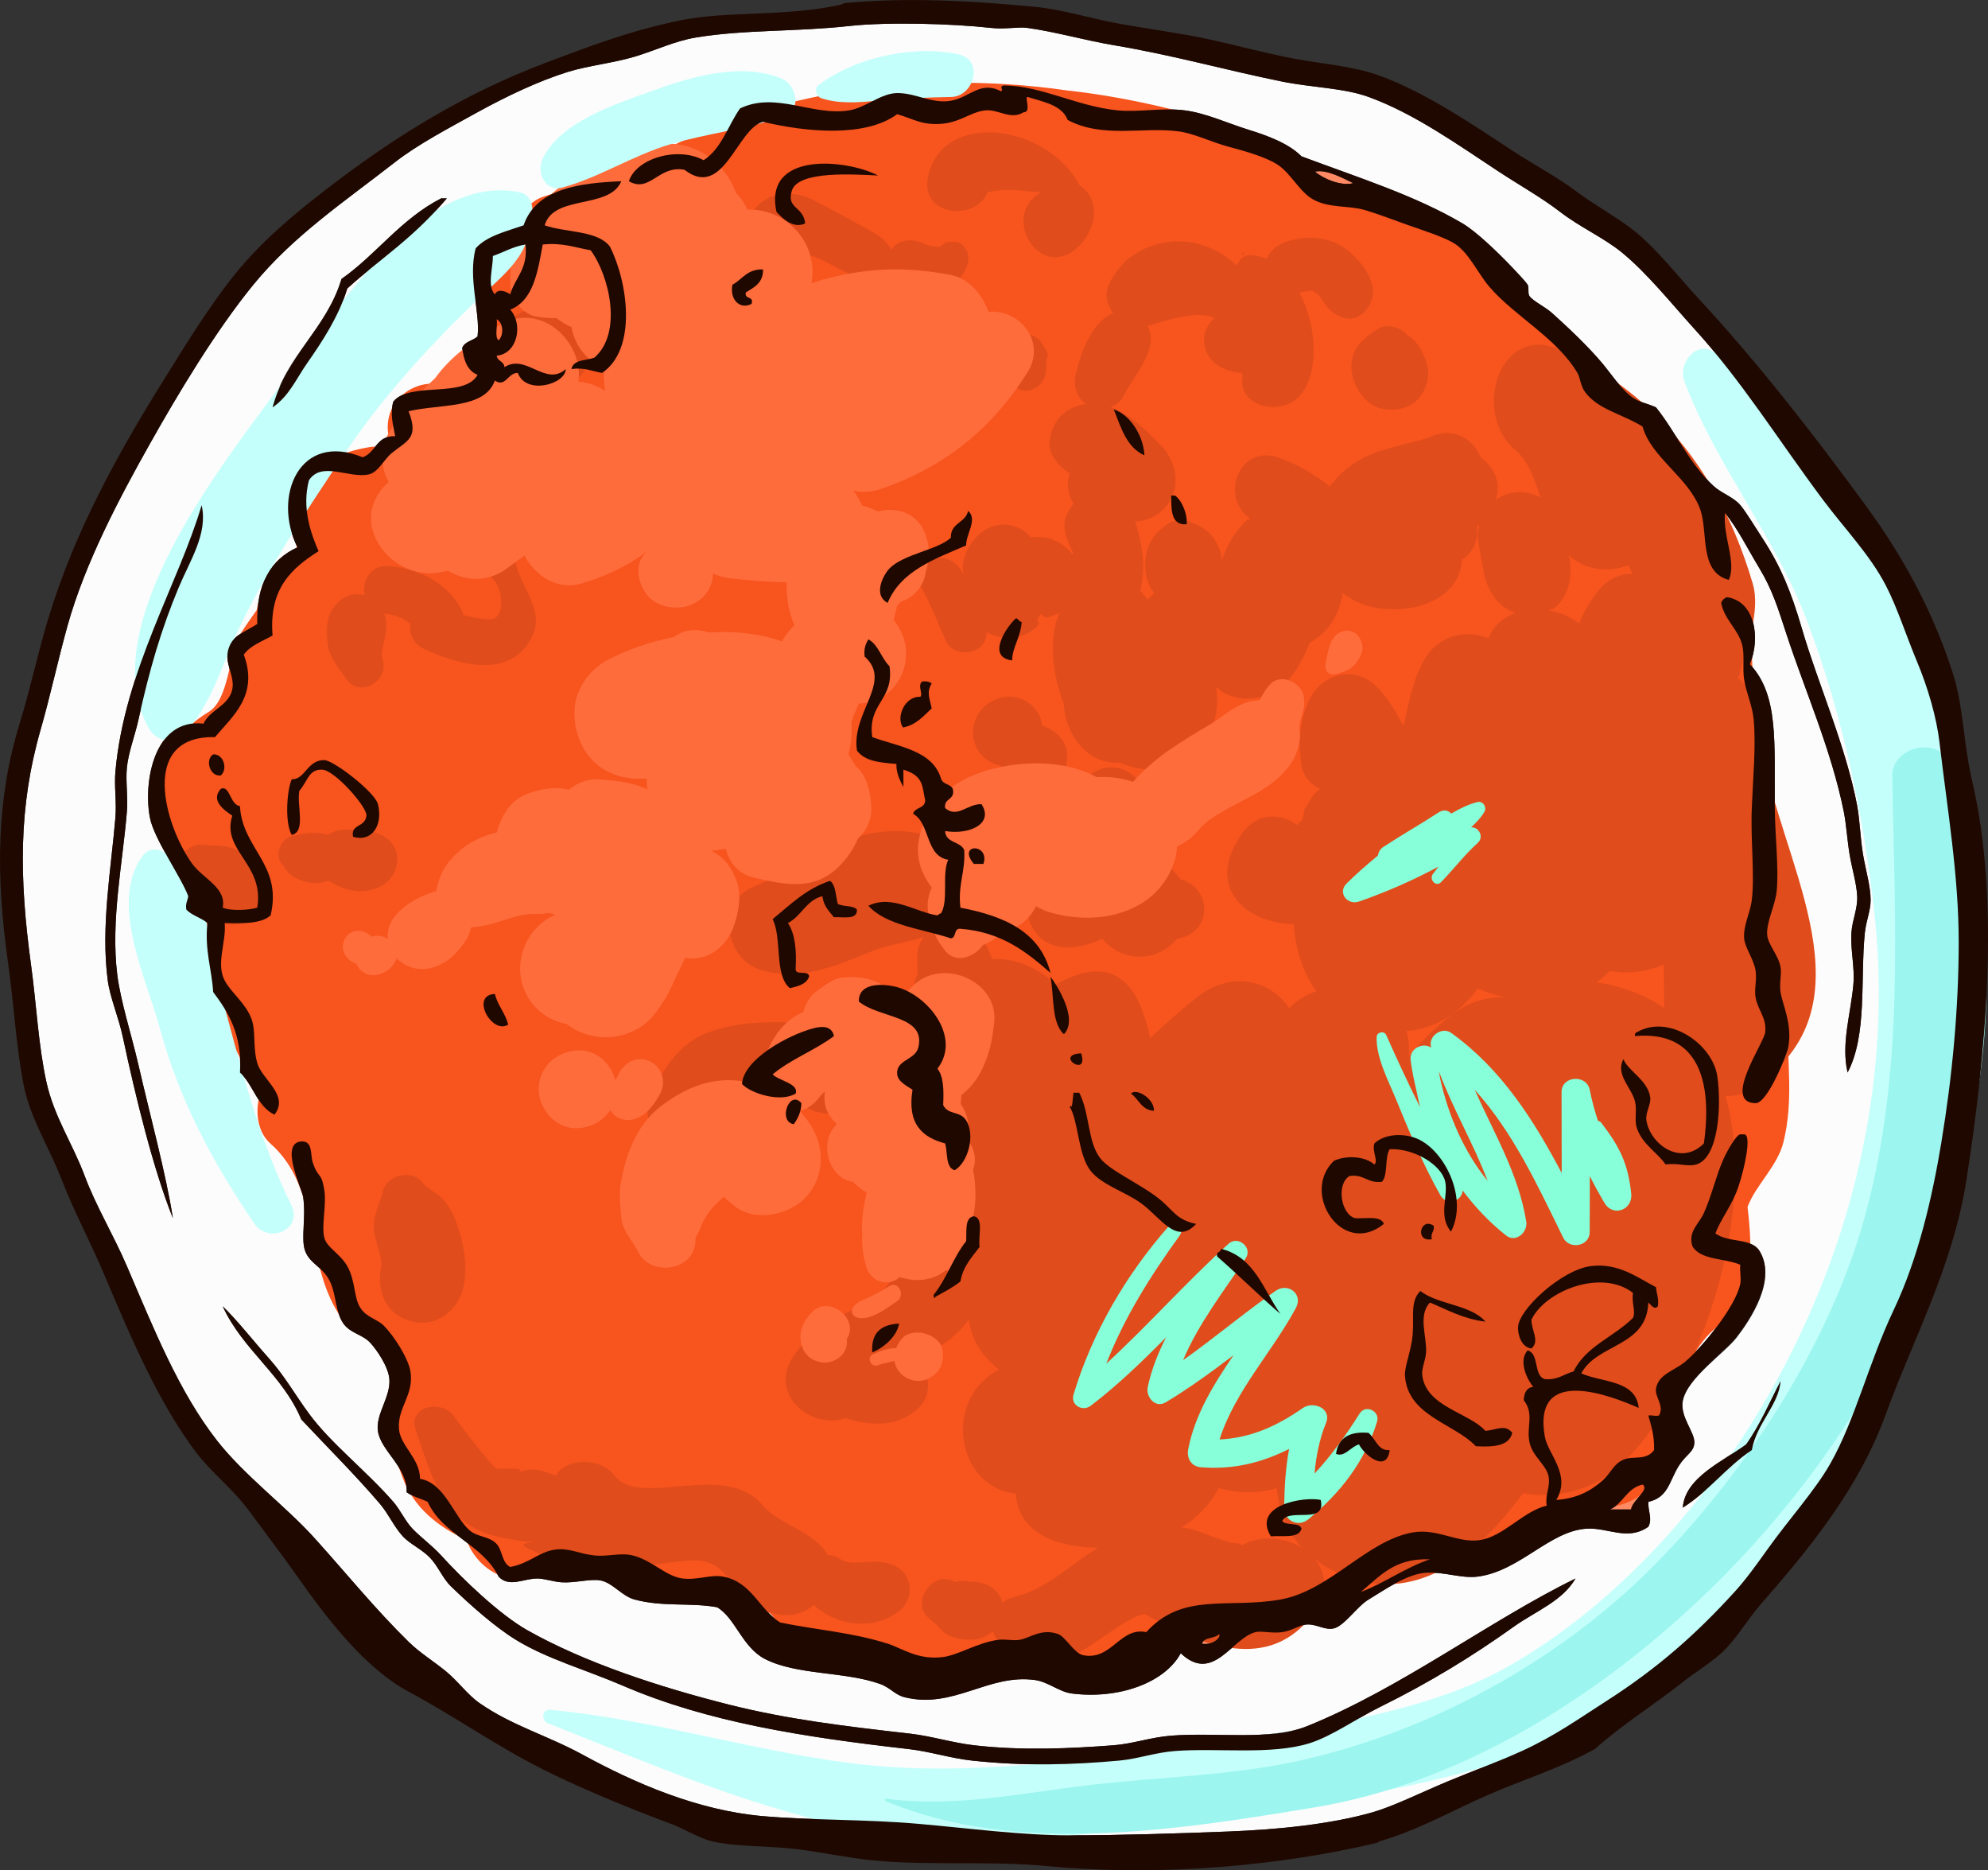 <svg id="_Слой_2" xmlns="http://www.w3.org/2000/svg" width="1080" height="1015.72" viewBox="0 0 1080 1015.72"><rect x="0" y="0" width="1080" height="1015.72" fill="#333333" stroke="none"/><g id="Indian_cuisine06_63930909"><g id="Indian_cuisine06_63930909-2"><path d="M874.66 819.83h11.44c.55-4.89 10.32-10.87 6.25-13.52-8.55 1.86-10.53 10.28-17.7 13.52z" fill="#ff8a63"/><path d="M776.81 846.9c-19.25-.85-27.41 9.38-37.48 17.7 13.36-5.05 23.74-13.06 37.48-17.7z" fill="#ff8a63"/><path d="M652.94 892.71c5.26 1.06 10.65-3.15 9.36-5.21-2.26 2.59-8.21 1.5-9.36 5.21z" fill="#ff8a63"/><path d="M714.37 93.22c4.49 3.85 14.17 8.02 20.8 6.26-5.63-2.72-14.53-7.66-20.8-6.26z" fill="#ff8a63"/><path d="M1041.2 358.69c-5.63-13.47-10.47-28.69-16.62-40.6-8.71-16.82-22.54-31.02-34.38-46.85-24.09-32.26-43.93-64.34-69.71-92.63-12.04-13.22-25.73-30.42-39.59-41.66-9.86-7.99-22.3-13.39-33.31-21.85-10.27-7.92-22.16-14.52-33.32-21.87-22.09-14.5-45.86-31.56-70.79-40.59-13.48-4.89-30.55-5.05-46.84-8.32-30.54-6.17-59.05-14.33-91.59-19.78-15.95-2.69-31.58-7.27-46.85-9.38-5.14-.72-12 .87-19.78.0-21.62-2.39-56.53-3.29-77.03-1.04-29.21 3.22-56.96 1.88-83.26 6.24-11.67 1.93-21.78 6.94-33.32 10.41-11.95 3.56-25.08 4.81-36.45 8.33-15.61 4.83-33.48 13.32-48.91 21.85-15.88 8.78-32.37 17.43-44.77 27.07-27.73 21.63-55.31 40.04-77.05 66.63-20.66 25.3-41.28 59.88-56.2 86.4-16.3 28.98-35.11 64.28-44.76 98.89-5.28 18.97-9.23 37.65-14.56 56.22-12.14 42.19-11.7 80.63-5.22 128.05 2.88 20.96 4.01 43.99 8.34 63.49 4.16 18.85 14.27 33.47 20.8 51 6.14 16.4 15.79 32.34 22.9 48.93 14.85 34.58 28.2 68.16 48.94 94.73 14.87 19.04 37.54 35.82 53.08 53.09 17.34 19.22 32.92 38.48 51.02 56.22 6.07 5.94 13.04 10.2 19.77 15.62 7.01 5.62 12.11 13.07 18.76 17.68 17.82 12.41 36.66 17.44 56.19 28.11 28 15.28 62.08 30.19 97.86 33.31 26.23 2.29 55.43 1.63 84.34 4.16 28.23 2.48 56.1 6.25 82.23 6.25 27.7.0 57.96-.99 86.41-2.08 26.78-1.04 55.35-3.92 78.07-10.41 11.37-3.26 26.39-10.73 40.59-16.67 13.66-5.69 28.24-11 40.59-16.64 18.12-8.28 31.36-17.83 45.82-27.07 27.98-17.93 48.67-36.21 69.73-59.33 6.38-6.99 12.22-15.22 17.71-22.9 11.73-16.48 26.12-32.3 34.35-46.85 13.58-23.99 20.79-54.66 34.35-83.27 13.56-28.64 20.96-61.19 26.04-91.62 5.76-34.57 9.36-73.45 9.36-108.26s-6.08-71.42-10.41-108.27c-1.58-13.6-6.2-29.73-12.5-44.75zM185.53 151.49c18.81-13.12 32.12-32.47 54.13-43.76h3.11c-19.28 22.59-36.49 32.94-54.11 48.96-4.49 14.95-13.63 27.85-21.87 39.59-5.82 8.31-9.67 18.28-18.71 24.44 7.42-27.96 29.3-41.99 37.45-69.24zM66.84 563.75c-2.41-11.42-7.09-21.97-8.3-31.22-3.88-29.08 1.82-60.59 4.15-88.49.71-8.51-.73-16.91.0-24.98 4.94-55.1 34.24-101.91 46.85-144.71 3.47 15.55-6.29 29.9-12.5 44.78-9.26 22.2-15.69 43.69-21.85 71.83-1.92 8.69-5.45 17.6-6.27 26.02-.73 7.7.69 15.82.0 23.94-2.32 28.17-8.85 59.05-5.22 88.5 1.86 14.66 7.66 32.34 11.49 48.91 6.15 26.82 15.1 59.72 18.73 83.29-10.53-26.2-20.25-65.79-27.08-97.87zm48.94-24.98c-.8-12.72-4.67-22.38-3.13-37.47-3.33-2.9-8.44-4.06-11.45-7.29-.59-3.38.72-4.84 1.04-7.29-3.94-10.57-18.56-30.93-20.82-42.68-3.73-19.29 2.32-54.21 29.14-51.02 3.12-7.39 13.8-9.64 15.62-18.72 1.45-7.29-4.52-14.1-2.09-21.87 2.3-7.35 7.45-8.41 15.64-13.53-.59-21.75 7.28-35.02 21.85-41.64-13.77-27.6 1-63.1 35.39-48.92 7.23-2.48 7.51-11.91 17.7-11.45-1.18-6.39-2.91-11.97-1.02-18.75 8.92-11.19 38.56-1.64 45.78-14.57-5.49-2.16-7.51-7.77-8.34-14.57 1.28-3.58 5.8-3.92 8.34-6.27 1.52-13.39-5.39-31.62-1.04-47.86 6.04-6.82 16.53-9.16 26.02-12.5 6.94-20.37 31.19-22.99 53.09-23.96-6.44 15.47-36.72 7.01-41.63 23.96 11.59 4.01 28.55 2.65 35.39 11.44 9.86 19.4 14.96 55.72-4.18 68.71-5.39-.83-9.34-3.15-16.65-2.08.94-5.3 7.99-4.51 12.48-6.24 15.41-13.4 8.1-44.52-2.06-58.3-8.33-1.4-15.21-4.23-26.02-3.12-2.77 14.9-5.02 30.36-17.67 35.39 7.14 7.81 4.03 24.03-7.34 24.99.33 3.14 4.04 2.93 4.18 6.25 11.74-7.7 22.28 10.85 33.33 1.04-.17 8.33-21.7 14.21-26.04 2.08-5.4-.18-6.66 8.12-12.49 4.16-5.56 15.62-29.81 12.56-46.85 16.65 5.73 14.93-.79 15.81-9.37 22.91-3.98 3.29-7.2 10.41-12.48 11.45-10.82 2.14-25.35-7.35-32.28 3.11-3.94 14.78.89 28.63 5.21 38.53-14.42 9.18-27.08 20.12-24.98 45.8-5.53 3.17-12.05 5.33-15.64 10.4 8.27 22.33-6.44 33.65-15.61 44.79-41.45-.97-27.35 48.02-12.49 68.68 5.86 8.18 18.84 13.08 16.65 23.94 4.38 1.9 14.27 1.37 18.76.0 4.04-24-19.64-30.83-13.55-49.95-4.12-2.83-12.08-8.11-6.25-14.58 5-2.21 4.92 8.66 10.4 9.37 1.28 23.43 23.2 31.53 16.67 59.33-5.09 4.64-15 4.43-24.96 4.17.99 10.32-4.88 22 0 31.22 3.41 6.53 11.43 12.33 14.56 20.83 2.51 6.83.61 14.99 3.13 23.94 2.48 9 17.64 17.6 9.34 28.1-9.41-4.45-11.46-16.28-18.74-22.9 1.21-20.62-6.24-32.63-14.56-43.73zm160.32 17.7c-8.78 5.71-20.9-15.92-7.28-16.65 1.61 6.37 5.63 10.3 7.28 16.65zm-100.97-138.44c-7.42-.39-7.8 6.08-12.49 11.45-1.54 7.81 3.74 22.47-4.16 23.94-3.74-6.4-2.75-23.64.0-30.19 7.25.35 8.42-10.53 17.68-10.41 5.04.06 27.46 17.29 29.16 23.93 2.79 11.04-2.88 20.84-13.52 17.7-1.31-7.17 6.52-4.78 7.28-11.45.51-4.57-17.1-24.63-23.95-24.98zm-55.18 3.12c-5.8.88-8.74-8.45-4.16-11.45 5.81-.35 8.07 8.28 4.16 11.45zm702.66 462.18c-22.73 16.26-45.91 30.42-72.83 43.73-13.05 6.44-26.25 16-38.54 19.79-20.83 6.44-49.63 2.39-72.86 4.16-10.71.81-20.2 4.28-30.2 5.2-25.12 2.29-50.94 3.15-80.13.0-11.63-1.26-22.81-4.92-34.38-6.25-57.38-6.53-109.27-14.61-155.11-34.35-20.36-8.78-41.08-14.46-58.3-24.99-11.15-6.82-24.92-18.97-35.36-29.13-4.46-4.34-6.94-11.01-11.46-15.63-4.4-4.47-10.81-7.35-14.59-11.43-4.91-5.38-7.75-12.15-12.47-17.7-13.01-15.26-28.08-30.23-42.69-45.8-10.25-24.43-31.77-37.64-42.68-61.43 7.54 7.18 16.75 18.93 24.97 28.11 8.65 9.63 14.39 20.02 21.89 30.18 11.83 16.14 31.03 30.91 45.82 47.9 3.92 4.54 6.38 10.35 10.37 14.56 4.59 4.8 10.46 8.92 15.62 14.56 11.88 13.05 31.64 32.02 46.85 40.63 30.79 17.39 71.21 30.81 110.32 40.59 31.29 7.78 61.01 11.4 97.87 15.59 11.54 1.34 22.75 4.92 34.35 6.27 26.12 3.02 52.27 1.8 76.01.0 10.06-.76 20.24-4.36 31.22-5.21 24.87-1.91 53.96 2.86 73.92-5.2 51.13-20.65 99.15-57.38 145.72-80.15-7.11 12.28-21.82 17.82-33.32 26.01zm72.89-67.65c-.23 5.15 2.36 9.19.0 13.54-11.28 7.83-21.73.41-33.32 1.02-20.17 1.07-36.47 23.08-59.34 26.04-8.95 1.14-17.88-2.67-28.1-2.09-10.46.59-23.06 9.7-31.24 14.56-6.17 3.68-13.03 14.17-18.73 15.63-4.85 1.24-9.3-2.32-14.56-2.09-3.97.17-8.3 3.44-13.55 4.15-5.56.79-11.4-.81-14.56.0-12.88 3.33-22.98 28.14-40.62 11.47-8.81 16.28-34.07 25.11-59.3 21.85-6.6-.85-12.72-6.28-19.78-7.29-25.37-3.6-44.17 15.88-70.82 9.36-5.46-1.33-7.75-5.22-13.52-7.27-19.33-6.87-45.16-4.65-62.46-13.54-12.39-6.37-16.12-22.38-26.02-28.1-14.71-2.64-29.27-.04-44.75-4.17-7.07-1.87-11.95-9.26-18.75-10.41-5.53-.92-13.58 1.48-20.82 1.05-4.61-.27-9.78-2.14-13.52-2.08-7.41.11-15.16 5.05-20.83-1.04-8.76-17.61-30.21-22.53-38.53-40.6-3.74-1.83-8.28-2.83-11.43-5.21.52-13.62-14.13-22.4-15.62-33.32-1.26-9.15 6.99-18.45 6.24-28.11-.49-6.61-6.72-15.81-10.41-19.77-4.26-4.59-10.73-5.02-14.56-10.41-4.37-6.15-3.73-15.38-7.31-22.9-3.7-7.84-10.98-9.5-13.52-16.66-2.37-6.75.61-17.67-1.03-29.16-.62-4.4-13-29.25-1.04-30.19 6.51-.49 4.88 7.42 6.27 11.45 3.06 9.06 4.56 4.72 6.22 14.59 1.38 8.16-1.55 19.62.0 26.04 1.38 5.66 8.58 8.72 12.5 15.6 4.69 8.24 3.37 17.04 7.28 22.91 3.34 5.02 9.12 5.98 12.49 9.36 5.91 5.91 13.49 18.11 14.58 24.97 2.03 12.91-7.14 19.5-6.24 31.22.68 9.18 11.54 16.16 11.43 27.09 13.46 2.15 18.56 20.84 27.07 28.1 4.29 3.63 10.73 3.07 14.56 7.29 3.29 3.61 2.71 10.02 7.34 12.49 10.13-1.8 15.37-7.94 23.91-9.36 7.72-1.3 13.44 2.22 21.85 3.1 7.23.79 14.11-1.66 20.83.0 10.67 2.66 17.98 11.37 27.07 12.51 8.02 1.01 15.24-2.22 21.86-1.04 15.78 2.79 19.86 18.11 31.23 24.97 20.27 4.12 38.98 5.32 58.31 11.46 7.9 2.51 16.57 9.09 30.17 7.27 8.44-1.11 19.08-8.04 30.2-9.36 3.78-.44 8.04.66 11.46.0 6.01-1.16 11.74-6.33 20.8-3.11 3.95 1.4 8.75 10.46 13.52 11.46 15.55 3.19 20.01-15.5 34.38-12.51 19.79-21.89 44.31-12.64 72.85-17.7 26.81-4.73 46.99-32.06 71.83-36.43 13.6-2.38 24.5 5.95 36.44 4.16 13.08-1.93 23.68-15.78 36.44-18.73-1.06-5.62 1.98-9.95 1.04-15.61-1.09-6.5-8.76-10.97-10.41-18.75-1.81-8.5 2.72-15.54-3.13-22.89.21-3.97 1.5-6.84 5.21-7.29-3.32-3.73-8.31-14.09-3.12-19.78 6.59 1.76 3.02 13.65 9.37 15.61 7.17.59 10.37-2.81 15.61-4.16 6.66-13.8 22.1-18.83 32.29-29.13 1.64-3.68-.88-7.71.0-13.53-17.13-13.34-47.9-1.02-55.17 14.58-.13 5.56 4.7 11.61.0 15.61-5.66-.71-7.38-7.74-7.3-11.45.14-9.66 23.72-31.3 39.56-33.32 14.89-1.89 25.33 6.24 35.38 11.45.3 3.54 1.65 5.98 1.04 10.41-2.06 2.17-3.64-.77-5.19-2.07-.79 24.19-27.77 22.2-36.44 38.5 11.63 5.05 29.72 3.59 31.22 18.75-14.1-6.2-57.97-23.89-51 15.62 1.69 9.55 14.45 20.59 6.24 34.34 10.68-.69 18.29-4.56 24.99-10.41 4.64-4.04 6.01-9.11 11.45-11.44 5.33-2.29 12.33.73 16.65-5.21.25-7.55-1.47-13.08-3.1-18.74 1.82-.59 6.11 1.26 6.24-1.04 2.03-4.68-2.68-9.2-2.09-13.53 1.1-7.8 9.91-9.89 15.64-14.59 8.92-7.33 27.77-30.09 30.17-42.67.62-3.13-.42-6.46.0-10.41-8.45-3.67-21.55-2.72-26.02-10.41-2.57-7.96 3.6-12.76 6.24-18.74 4.43-9.94 6.24-17.82 10.42-27.44 2.43-5.55 7.44-13.91 9.37-13.91h2.09c4.23.0.25 18.51-3.15 28.48-3.43 10.2-9.52 18.71-12.49 26.74 7.49 5.26 19.53 1.58 23.96 8.69 9.47 15.18-4.97 36.8-12.5 46.5-6.45 8.33-26.64 21.92-29.16 34.19-1.75 8.75 6.41 16.95 6.28 22.82-.14 5.13-4.5 6.42-8.34 12.44-5.4 8.48-5.67 17.27-16.65 19.74zM506.16 384.71c-4.49 4.2-8.38 8.98-15.61 10.41-3.92-5.4.85-17.05 9.36-16.67 1.85-1.4-1.69-6.01 1.03-8.32 2.43-.35 4.01.16 5.22 1.03-2.92 4.79-1.17 8 0 13.54zm-23.94-57.27c-8.3-4.42-2.12-15.51 1.02-18.73 7.68-7.83 26.52-10.15 33.33-16.66-.25-8.23 7.99-7.97 9.36-14.56 5.4 4.49-1.26 12.73-1.06 18.73-17.19 7.44-35.44 13.81-42.65 31.22zm1.02 34.37c2.63 18.57-12.02 19.87-9.37 38.52 14.79 5.35 33.02 7.23 37.48 22.9 1.02 2.79 5.07 2.54 6.27 5.2 1.44 6.3-4.94 4.78-4.18 10.4 6.66 5.81 12.19-2.43 19.79-2.08 6.94 10.81-6.97 16.81-19.79 14.58.28 6.66 8.44 5.45 10.41 10.41.68 11.79-3.57 18.64-2.09 31.22 23.62 4.49 43.27 12.96 48.93 35.4-13-11.3-26.38-22.18-48.93-23.94-3.87-.42-1.93 5.02-5.19 5.19-15.59-5.22-34.83-6.82-44.77-17.69 12.7-6.31 25.91 3.56 37.47 5.2.83-.19 1.04-1.04 2.07-1.04 4.32-6.79.54-21.68 4.16-29.14-12.54-2.03-9.33-19.81-18.73-24.99 1.07-3.77 5.64-2.65 5.86-7.27-1.74-7.3-.55-13.29-11.84-16.66v9.36c0-.32-4.12-6.24-3.78-12.49-9.28-.76-17.92-1.48-22.18-7.28-3.13-20.76 19.97-37.35 4.54-51.02-.54-4.36.73-7.06 2.24-9.38 5.55 3.13 7.18 10.34 11.61 14.59zm51.02 107.41h-5.21c-9.43-11.3 8.98-11.3 5.21.0zm17.7-133.44c1.4.36 1.62 1.83 3.12 2.09-.76 8.76-5.22 13.99-5.19 20.82-14.48-1.74-2.68-18.77 2.08-22.9zm26.04 225.9c-6.85-6.02-5.26-20.43-7.3-31.24 3.01 4 15.45 22.88 7.3 31.24zm-45.81 115.54c-4.15 5.58-9 10.44-10.41 18.75-4.02 3.26-8.86 5.74-13.52 8.33-.58 1.59-1.1.06-1.06-1.06 7.04-8.55 10.73-20.5 17.68-29.12.37-5.54-.93-12.76 4.18-13.54 5.63.98 2.17 11.01 3.13 16.64zm-44.76-93.69c-.85-8.02 9.71-7.65 11.46-14.57 4.38-17.53-21.11-15.76-32.28-24.99-.32-8.35 8.45-10.31 18.74-8.33 17.6 3.39 37.55 27.17 23.94 44.78 3.4 4.23 3.49 11.76 3.12 19.76 2.65 5.53 9.12 2.98 12.48 8.33 5.08 8.06 1.06 22.76-6.21 27.07-5.12-1.48-3.71-9.48-5.22-14.56-12.34-3.27-20.73-10.51-17.7-29.16-3.02-2.01-7.9-4.42-8.33-8.33zm1.04 135.33c-1.47 8.04-10.1 14.02-14.59 15.61-.76-10.83 5-15.15 14.59-15.61zM430.15 103.63c-2.96 9.99 6.22 8.16 7.28 17.7-6.49 3.12-12.31-2.7-15.59-6.24-7.27-33.31 38.26-28.58 55.18-19.77-12.94-.56-43.52-2.84-46.87 8.31zm20.84 374.76c3.12 2.41 2.95 8.14 4.16 12.49 2.82 1.68 8.34.68 10.4 3.13.24 5.79-7.24 3.87-12.49 4.15-2.61-3.26-5.7-6.1-6.25-11.44-8.9 2.22-11.39 10.83-18.75 14.58 3.89 5.85 4.77 14.68 4.18 24.99-.08 3.87 7.37.25 7.31 4.14-1.47 4.11-5.91 5.21-10.41 6.25-8.64-6.99-4.15-27.07-9.38-37.47 9.52-7.81 18.13-16.55 31.24-20.82zm-9.36 80.16c4.04-1.09 10.08-2 11.43 4.16-10.29 7.74-23.54 12.56-33.32 20.82 3.46 3.52 14.41 5 12.49 10.42-8.21 4.97-24.23.03-29.14-5.21.8-13.45 25.11-26.59 38.54-30.19zm-6.27 40.61c-.17 5.03-2.02 8.39-4.15 11.45-8.82-1.53-2.4-19.14 4.15-11.45zm-30.2-440.34c-.88 4.03 4.54 1.7 3.13 6.24-6.38 3.27-12-2.35-10.41-10.41 5.42-2.9 8-8.64 16.65-8.32.1 7.37-4.83 9.72-9.37 12.49zm178.01 434.67h3.13c5.82 11.29 4.46 26.62 11.43 35.61 5.5 7.11 23.19 13.29 33.33 21.98 6.56 5.66 8.47 10.92 18.73 13.08-10.87 11.89-19.36-3.46-30.2-11.15-8.99-6.4-22.65-10.11-28.08-18.59-5.94-9.23-5.73-25.46-10.41-33.47 1.06-1.36 1.02 3.85 2.07-7.44zm4.16-21.4c4.42 13.81-15.14.69.0.0h0zm17.71-349.77c9.82 3.42 16.31 15.51 16.64 24.98-9.61-4.28-12.73-15.01-16.64-24.98zm21.85 381c-6.86-.42-8.16-6.39-12.5-9.36 2.88-3.21 12.76 2.71 12.5 9.36zm9.37-334.17h2.09c4.16 3.01 6.93 11.02 6.25 15.62-8.54.56-8.26-7.72-8.34-15.62zm70.77 561.1c-1.4 5.53-10.23 3.64-16.64 4.18-10.51-17.26 18.43-21.71 27.07-19.79 3.16 13.93-17.56 3.97-20.83 11.45 2 2.89 9.34.4 10.4 4.17zm-45.79-147.82c-.76-2.84 2.07-2.1 2.09-4.16 18.15 4.42 22.95 22.16 32.26 35.39-11.73-10.12-22.66-21.04-34.35-31.23zm85.37-61.4c5.74-5.38 15.31-5.39 21.86-3.14 15.69 5.41 29.41 32.41 19.78 51.02-7.08-8.28-1.47-19.28-3.13-27.08-1.96-9.18-16.93-18.27-30.17-17.7-2.85 4.45-.76 13.82-4.18 17.7-7.96 1.03-9.6-4.3-17.7-3.13-7.39 4.76-4.4 20.99 3.1 22.91 5.87.37 14.03-1.51 15.62 3.11-22.74 18.41-45.47-17-27.05-34.35 6.94-3.13 16.98-2.34 21.86 2.08 2.3-2.05-1.35-6.89.0-11.44zm28.11 113.46c-.27 4.54-2.57 8.74-2.07 12.49 2.14 17.13 25.18 20.08 34.33 30.19 6.25-.59 10.71-3.8 14.58 1.04-1.74 7.28-10.26 7.78-19.77 7.29-12.21-12.68-37.24-16.51-38.54-38.52-.25-4.87 3.41-13.36 4.18-21.85.93-10.34-1.54-18.17 4.18-23.94 9.78 7.55 27.38 7.32 35.38 16.64-12.07-1.45-20.62-6.41-30.19-10.39-6.58 7.13-1.6 18.25-2.08 27.05zm3.12-61.42c-9.46 1.74-6.21-12.31 1.04-7.29.51 3.29-1.89 3.68-1.04 7.29zm-22.89 114.51c-1.74 13.26-14.51 1.74-16.67-3.12-4.64 1.35-7.78 7.11-12.49 5.19 1.18-8.53 7.04-12.38 17.68-11.45 4.3 4 5.15 9.79 11.47 9.37zm170.7-166.55c4.63-33.24-2.48-61.45-37.45-58.31-.18-1.22.23-1.84 1.03-2.08 17.26-10.08 41.14 6.25 43.71 23.94 2.27 15.41.95 44.29-11.46 47.89-4.66 1.38-9.77-.97-16.62.0-4.36-6.44-12.62-10.84-15.62-19.77-1.51-4.43.21-9.84-1.03-14.58-2-7.7-10.75-14.48-6.27-22.9 2.48 6.48 13.29 11.36 14.58 20.81.52 3.89-2.74 8.15-2.07 12.49 1.92 12.71 18.49 25.25 31.22 12.51zm26.04 166.55c-13.79 9.1-23.38 22.42-37.5 31.24 1.2-16.43 21.87-25.1 34.38-34.36 7.39-10.31 12.64-22.75 18.71-34.36-.79 12.75-13.07 23.03-15.59 37.48zm19.77-218.61c-.65 3.58-11.18 30.25-17.7 30.2-18.35-.16 4.63-32.79 5.22-38.53.79-7.98-3.78-11.49-5.22-18.73-.88-4.51.76-9.76.0-14.58-1.1-6.78-5.87-12.5-6.24-17.7-.54-7.15 3.3-13.58 4.16-20.81 1.66-13.85-.72-32.23.0-49.98.66-16.59 2.33-33.65 1.03-47.88-.68-7.75-4.13-14.93-5.19-21.85-1.02-6.58.37-13.03-1.04-18.75-2.1-8.52-9.64-13.65-11.46-22.91.59-1.49 1.61-2.53 3.15-3.11 15.14 2.17 18.4 21.86 12.49 36.42 15.82 16.85 13.18 42.48 13.51 78.08.17 15.86 2.2 31.91 1.06 44.77-.73 8.19-5.62 16.82-5.21 23.95.32 5.46 6.08 10.99 7.27 17.68.73 3.99-.73 8.75.0 13.54 1.1 7.1 6.55 17.39 4.18 30.19zm41.65-62.46c-2.54 25.44 1.4 55.59-9.38 76-3.61-15.69 1.72-31.72 3.16-47.88.81-9.57-1.69-18.88-1.07-28.12.45-6.86 3.44-12.91 3.13-19.78-.31-7.05-2.94-15.24-4.16-22.9-1.27-7.81-1.75-16.03-3.1-22.9-6.72-33.48-21.04-65.64-31.26-96.81-4.54-13.91-7.61-23.88-14.56-35.4-6.41-10.58-11.54-21.19-18.74-30.18-1.18 13.07 6.44 26.94 2.06 36.42-16.4-4.47-10.97-25.86-15.59-38.52-6.31-17.24-26.49-27.84-31.23-44.76-11.18-6.95-24.13-9.18-31.22-18.73-2.48-3.31-2.64-7.81-4.18-10.41-11.22-19.02-34.21-30.81-47.88-46.85-6.67-7.8-11.25-19.12-19.77-23.94-5.81-3.28-15.75-6.51-23.96-9.36-7.99-2.81-16.4-6.12-23.95-8.34-8.31-2.45-18.5-1.02-27.02-5.2-8.38-4.07-12.84-14.85-20.83-19.78-6.11-3.74-16.34-6.82-26.02-9.36-8.98-2.37-18.57-7.16-27.07-8.34-19.33-2.66-41.32 3.95-60.4-6.22-3.23-8.21-13.15-9.77-21.85-12.51-1.69-.02 2.32 8.35-2.09 8.32-7.06 4.38-13.69-1.73-20.83-1.02-9.14.88-15.19 8.64-30.17 7.27-6.07-.56-10.2-2.94-17.7-5.21-17.27 12.77-49.46 9.77-72.88 4.16-14.15 3.57-21.42 42.53-42.68 26.04-14.08-2.63-18.77 12.84-30.2 6.22 3.97-12.49 26.5-19.05 40.62-11.43 9.74-6.22 13.18-18.77 19.77-28.11 19.49-9.37 39.5 4.35 59.34 1.05 9.12-1.53 17.1-9.29 26.02-9.39 10.25-.11 18.71 5.94 29.16 4.18 10.08-1.71 16.14-11.05 27.07-5.21 2.14-.31-1.55-2.83 2.09-3.12 20.6.39 39.25 11.3 61.42 13.54 11.76 1.14 24.03-1.57 36.41.0 11.29 1.4 23.55 7.05 34.35 10.41 11.28 3.47 22.3 7.69 29.14 14.56 32.5 12.12 61.77 21.34 87.46 36.42 7.41 4.35 19.35 15.82 27.07 23.96 2.26 2.39 7.2 7.56 8.33 9.36.93 1.44-.1 4.76 1.04 6.24 2.29 2.96 8.21 5.49 12.5 9.37 8.64 7.8 19.11 17.63 27.05 27.08 4.5 5.32 10.2 14.23 16.67 18.72 3.47 2.41 8.55 3.32 12.48 5.2 10.63 13.22 18.12 30.57 31.23 42.68 4.25 3.93 10.75 5.95 14.58 10.41 2.95 3.47 7.95 11.75 12.5 18.75 9.41 14.56 15.1 28.32 20.82 47.89 8.88 30.48 24.05 64.24 30.19 96.81 1.47 7.85 1.64 17.11 3.11 26.02 1.47 8.67 4.18 17.57 4.18 24.99.0 5.9-2.48 11.31-3.12 17.69z" fill="#fcfcfc"/><path d="M277.17 159.86c2.68-9.09 9.76-13.79 8.3-27.06-6.86 1.12-11.77 4.21-17.7 6.23.06 6.74-3.2 16.15 1.04 20.83 1.68-3.34 6.11-1.64 8.36.0z" fill="#ff8a63"/><path d="M270.89 184.83c2.89-2.97 2.58-9.56-1.06-11.44.66 3.5-1.33 9.67 1.06 11.44z" fill="#ff8a63"/><path d="M971.13 553.88c.31-27.76 1.88-53.46-2.91-80.93-2.65-7.83-5.49-15.6-8.5-23.33-11.77-31.63-8.5-46.05-7.68-76.82 1.09-40.57-11.53-75.85-34.87-108.28-17.77-24.69-42.15-45.62-61.78-68.95-18.22-21.62-36.23-47.98-59.37-64.66-19.64-14.16-37.65-18.87-61.28-23.81-6.34-1.32-12.02-3.85-17.42-7.04-1.02-.66-2.06-1.33-3.1-1.98-15.3-9.85-28.25-24.18-46.06-29.83-26.25-8.32-57.3-15.67-87.84-19.05-85.44-12.44-180.81 1.93-244.79 48.15-1.52 1.09-2.79 2.43-4.26 3.59-12.87.28-24.15 1.59-36.85 6.15-9.02 3.24-14.66 14.27-15.2 23.24-.17 2.65-.32 5.29-.48 7.94.0.25.03.45.01.68-3.37 1.66-6.36 4.11-8.34 7.49-2.46 4.13-4.32 8.39-6.13 12.86-3.02 7.52-1.33 14.32 2.77 19.45-.28 6.38-.93 12.89-2.16 18.51-1.85 4.22-3.6 8.43-5.35 12.63-2.82 3.23-6.6 4.23-11.71 1.59-20.92-10.79-44.36 7.89-35.14 30.51-3.7.2-7.39.4-11.08.73-12.9 1.91-22.31 5.96-32.5 14.03-7.42 5.87-9.09 16.36-9.16 25.09.33 4.41.66 8.82 1 13.23.17 1.98.31 3.58.42 5.05-6.97 6.99-12.28 13.27-18.08 21.5-2.19 3.07-3.32 6.38-3.83 9.71-2.84 4.06-5.73 8.08-8.41 12.29-6.94 10.91-6.27 36.01-17.67 43.02-16.36 10.09-29.61 25.18-29.4 45.15.33 32.07 24.34 69.21 31.99 101.26 2.82 11.76 6.01 21.68 10.1 32.98 3.16 6.78 6.94 13.17 11.35 19.18 1.86 3.49 3.33 5.89 4.49 7.43-3.67 9.22-2.6 21.73 4.91 28.36 28.48 25.18 17.54 65.76 39.49 96.06 12.67 17.49 37.09 7.76 26.14 38.03-5.7 15.85.83 32.68 6.22 47.3 6 16.29 19.28 26.96 34.76 33.93 6.34 18.11 29.21 29.83 45.37 13.49.63-.65 1.17-1.3 1.78-1.94 10.42.97 23.81-1.16 36.96-1.91 2.43 7.41 7.9 13.75 16.88 16.45 4.29 1.28 10.3 1.96 16.95 2.56 8.37 1.17 16.58 2.68 24.72 4.55 6.67 3.26 13.77 5.3 21.97 6.47 1.75 1.57 3.12 3.37 3.97 5.52 4.76 11.97 21.3 21.8 33.43 23.58 23.2 3.41 47.87-.71 71.31-1.43 9.19-.27 22.27-3.2 35.94-6.21 4.52 7.04 11.77 11.99 20.77 11.4 22.81-1.5 37.37-6.43 57.72-18.04 25.56-14.56 51.59-14.14 79.38-19.9 25.54-5.31 48.93-19.56 75.01-25.11 24.39-5.21 52.44-25.56 75.92-27.05 12.31-.76 24.1-6.27 27.8-19.19 7.25-25.48 13.86-71.17 40.73-83.27 12.84-5.77 20.32-24.91 12.48-37.39-.71-1.09-1.21-2.12-1.72-3.16.0-.49.06-.91.06-1.39-.17-6.31-.76-12.58-1.5-18.8 4.38-11.93 16.31-22.09 19.56-35.44 5.5-22.79 1.95-42.74 2.17-66.25z" fill="#f7541e"/><path d="M631.05 242.35c-9.2-9.71-23.41-23.6-37.79-23.11-12.28.42-20.91 6.97-22.92 19.45-1.16 7.13 3.7 13.12 8.83 17.14.52.43 1.33.83 2.12 1.19-1.98 5.19-1.4 11.43 2.02 16.52-1.45 1.76-2.7 3.7-3.63 5.73-3.5 7.44.35 14.69 3.53 21.39-.25.09-.48.23-.73.34-4.02-5.25-10.15-8.9-17.13-9.24-1.84-.08-3.61-.04-5.36.13-6.44-7.93-18.45-9.56-27.21-2.39-6.01 4.9-11.21 14.6-9.34 22.42-.49-.78-.96-1.57-1.44-2.33-3.47-5.36-9.54-8.31-15.72-5.22-5.5 2.76-8.3 10.11-5.22 15.69 5.07 9.14 8.57 18.56 12.84 28.01 4.69 10.25 22.41 7.16 22.04-4.6.0-.11-.04-.18-.07-.26 7.97 4.42 18.5 4.6 26.57-2.15 2.41-1.92 2.51-4.61.28-3.06 1.07-.77 1.81-4.35 2.55-4.35h.07c1.18.0 2.36 2.1 3.5 1.72 6.46-1.87 11.94-4.37 15.26-9.7.97.51 1.85 1.78 2.92 2.12 3.84 1.22 7.86 1.22 11.69 2.64 7.96 2.96 19.11-2.08 21-10.68 1.98-9.1 1.58-17.68-.42-26.74-.73-3.42-1.61-6.7-2.74-9.79 9.32-.28 18.01-6.27 20.99-15.56 2.81-8.87-.24-18.73-6.48-25.32z" fill="#e04c1b"/><path d="M648.98 284.58c-.06-.03-.13-.06-.17-.1-5.64-3.08-12.81-2.47-17.19 2.34-11.52 7.78-12.72 27.84-2.77 37.11 7.48 6.97 19.42 9.34 27.46 1.43 12.81-12.56 9-34.96-7.34-40.79z" fill="#e04c1b"/><path d="M575.68 400.19c-2.88-3.08-6.04-4.92-9.55-6.13-.38-3.39-1.62-6.67-4.28-9.59-5.39-6.04-14.56-7.85-21.82-4.14-.37.2-.76.38-1.13.57-10.87 5.54-13.75 20.22-5.55 29.33 2.61 2.89 6.31 4.73 10.23 5.57 2.53 5.3 7.87 8.85 14.14 9.71-4.49-.62.44.59 1.14.73 7.17 1.45 14.21-.08 18.42-6.65 3.78-5.93 3.26-14.2-1.61-19.38z" fill="#e04c1b"/><path d="M622.05 434.56c-.51-9.13-7.38-17.22-17.3-17.75-14.2-.73-23.43 14.28-17.54 26.81 1.64 3.52 3.94 6.08 7.13 8.21 8.07 5.38 19.9 2.81 24.95-5.48.06-.1.11-.21.18-.3 2.16-3.51 2.98-7.54 2.58-11.49z" fill="#e04c1b"/><path d="M746.38 295.39c-1.6-14.21-14.39-23.86-24.87-31.91-8.35-6.46-17.4-11.65-27.43-15.05-20.55-6.94-31.56 20.9-15.44 32.89.14.11.37.27.57.45-.25.18-.54.33-.79.53-.17-.1-.33-.2-.48-.31-9.62 8.66-14.06 20.04-16.96 32.16-.17-.04-.31-.13-.48-.16-11.6-2.74-22.47-.16-31.95 6.97-1.81 1.35-3.47 2.87-5.07 4.5-.13-.03-.24-.06-.38-.09-2.79-4.73-7.57-8.35-14.54-8.97-40.93-3.62-41.41 38.17-30.6 65.96v.6c1.07 16.17 13.1 32.61 30.48 31.23 12.78 5.58 27.01 5.45 38.5-3.98 1.33-.96 2.53-2.01 3.57-3.27 1.65-1.72 3.22-3.65 4.7-5.84 5.56-8.23 6.89-18.14 5.42-28.06 10.64 10.24 30.33 7.8 40.21-4.76 4.28-5.44 7.86-12.07 10.64-19.24 3.91-2.13 7.63-5.09 10.81-9.19 4.54-5.85 7.32-14.79 7.87-24.11 10.22-.39 17.46-9.38 16.22-20.35z" fill="#e04c1b"/><path d="M493.89 860.33c-1.45-7.06-7.01-10.54-13.62-11.71-8.78-1.52-17.89 2.04-23.29-1.56-2.51-1.7-5.08-2.43-7.48-2.46-5.98-12.28-26.79-16.77-35.03-26.86-20.49-25.06-67.12 2.05-80.86-16.51-6.46-8.78-23.12-9.79-30.47-1.6-1.93 2.14 2.24 3.02-7.92-.57-4.77-1.7-10.05-.95-14.58 1.14 7.97-3.65-8.93-2.25-10.43-2.38-2.67-.25-23.96-28.9-23.72-28.53-6.22-9.51-25.08-5.63-20.68 7.18 9.62 27.96 15.35 53.15 48.46 58.88 5.56.98 11.61 2.65 17.33 1.52-12.19 2.43-7.07 2.41.8 6.8 8.85 4.95 17.2 3.65 24.71-.34 10.92 6.14 23.72 7.68 39.12 6.25 16.41-1.52 29.86-6.91 40.16 8.62 6.66 10.01 12.39 15.05 24.05 18.06 8.74 2.25 16.21.14 21.66-4.64 12.69 11.9 33.57 14.17 47.21 2.61 3.91-3.32 5.57-8.93 4.56-13.91z" fill="#e04c1b"/><path d="M247.61 663.21c-1.91-5.12-4.45-9.6-8.52-13.33-2.95-2.71-7.38-4.47-9.55-7.5-5.52-7.58-19.48-4.24-21.52 4.63-1.61 6.94-5.28 12.62-4.88 20.31.37 6.77 4.9 15.42 3.91 20.79-2.29 12.4 1.86 24.94 15.03 29.12 15.11 4.8 28.18-6.23 30.16-20.86 1.58-11.53-.65-22.35-4.61-33.16z" fill="#e04c1b"/><path d="M140.08 470.25c-5.5-7.75-16.16-11.67-25.74-10.93-6.03-1.59-12.45.1-16.12 5.82-3.67 5.71-2.6 11.9 1.09 16.67 3.09 9.27 11.22 17.63 20.56 19.73 8.54 1.92 17.13-.23 22.11-8 5.07-7.86 3.13-16.18-1.91-23.29z" fill="#e04c1b"/><path d="M313.5 170.27c-3.5-2.46-6.79-3.23-11.01-3.87-6.52-.99-11.57.29-17.7 2.6-9.65 3.63-14.34 16.14-12.42 25.59 2.4 11.65 15.41 21.77 27.59 18.13 6.36-1.9 11.25-4.14 15.71-9.08 4.04-4.47 5.36-8.71 7.44-13.96 3.09-7.76-2.2-16.65-9.61-19.43z" fill="#e04c1b"/><path d="M208.87 454.49c-7.35-4.37-14.11-4.13-22.3-3.78-3.3.13-6.15 1.24-8.54 2.83-1-.32-1.99-.66-3.08-.83-4.04-.54-9.47-.45-13.93.99-7.89-.1-13.07 10.82-7.08 16.5.07.08.14.16.24.23 1.4 2.74 3.56 4.96 6.9 6.58 6.21 2.99 11.22 3.32 17.44 1.34 8.55 5.72 19.57 7.9 28.93 2.63 9.72-5.48 11.85-20.28 1.41-26.5z" fill="#e04c1b"/><path d="M282.87 313.77c-5.16-12.31-5.67-21.27-4.21-34.32 2.2-19.6-27.32-24.1-33.22-6.07-7.51 23.02 10.19 28.42 23.2 41.98 4.32 4.48 6.24 21.27-2.61 21.01-4.84-.13-9.65-1.04-14.35-2.34-.2-.67-.31-1.37-.59-1.96-7.06-15.22-23.99-23.57-40.15-24.59-9.98-.63-14.34 8.28-12.84 15.86-4.35-1.32-9.23-.61-13.59 3.13-7.48 6.34-7.61 15.13-6.35 24.13.93 6.47 6.8 13.74 10.57 18.82 6.76 9.1 22 .66 19.38-9.81-.34-1.46-.62-2.91-.88-4.4.34 1.14.42-2.37.57-3.05 1.11-5.47 3.23-11.9 1.33-17.63-.17-.48-.42-.89-.62-1.34.41.03.68.27 1.1.29 5.7.37 9.71 2.51 13.44 5.31-1.12 5.39 1.72 11.18 8.01 14 19.45 8.75 47.33 16.28 58.45-8.06 4.87-10.68-2.71-21.56-6.63-30.97z" fill="#e04c1b"/><path d="M351.59 263.35c-6.31-7.02-18.28-8.16-25.25-1.33-.85.9-1.78 1.76-2.75 2.55-.21.18-.27.25-.44.38-.2.09-.57.28-1.21.66-7.47 4.47-10.13 10.87-9.37 19.33.48 5.11 4.18 8.23 7.78 11.29 4.5 3.79 12.46 3.38 17.39.9 4.53-2.27 8.78-5.18 12.54-8.56 7.23-6.53 7.85-18 1.31-25.23z" fill="#e04c1b"/><path d="M525.1 136.13c-2.05-3.54-4.3-5.21-7.54-4.77-1.58-.08-3.16.1-4.3.83-1.71 1.07-2.54 1.75-3.37 2.05-.45-.14-3.94-.61-4.54-.71 1.06.3.76.23-.82-.2.17.05-3.39-1.27-2.82-.99-6.18-3.09-13.41-2.45-17.7 3.41-2.63-6.67-10.81-10.09-16.77-13.46-8.83-5.01-16.99-9.12-24.8-13.3-10.63-5.72-24.57-5.48-32.39 4.6-8.04 10.34-.07 23.24 6.1 31.98 7.24 10.27 21.92 3.41 24.64-6.67.93.29 1.89.57 2.88.97 9.91 3.92 24.64 15.64 35.8 10.29 1.17-.57 2.09-1.3 2.84-2.12 1.48 3.46 4.46 6.36 8.24 8.07 11.09 5 23.51 4.55 31.39-5.67 2.82-3.68 5.74-9.79 3.16-14.31z" fill="#e04c1b"/><path d="M586.42 100.65c-6.85-13.63-21.28-23.12-35.52-26.89-20.22-5.38-43.11.54-46.94 23.67-3.19 19.41 25.66 23.17 32.54 6.99 4.97-1.19 7.9-1.27 12.45-1.23 5.59.06 11.12 1 16.71 1.21.04.0.09.02.14.02-1.44.79-2.85 1.75-4.26 3.05-14.54 13.44 2.43 40.74 20.21 29.63 12.88-8.04 18.12-27.67 4.67-36.45z" fill="#e04c1b"/><path d="M635.41 148.45c-4.59-17.25-28.94-12.55-27.82 4.37-.06-.01-.1.18-.17.83-.11 2.51.39 4.9 1.51 7.17 1.78 3.55 4.61 5.62 8.19 7.2 2.44 1.07 5.01.71 7.55.42 6.21-.72 11.23-7.31 11.4-13.3.06-2.25-.1-4.5-.66-6.68z" fill="#e04c1b"/><path d="M567.32 188.84c-.25-.44-.49-.87-.73-1.32-5.62-10.35-19.19-6.23-20.92 4.36-1.23 7.57.59 13.66 6.66 18.54 5.32 4.27 13.1.13 15.1-5.48 1.13-3.11 1.16-6.29.82-9.48 1.55-2.02.93-4.83-.93-6.62z" fill="#e04c1b"/><path d="M679.43 138.55c-2.4-.09-4.85 1.07-6.1 3.15-.56.9-.97 1.75-1.41 2.61-3.44-3.37-7.48-6.17-11.74-8.34-21.3-10.83-47.73-3.15-57.83 18.76-2.43 5.24-.87 10.92 2.5 15.35-11.88 4.59-17.82 22.13-20.39 33.07-1.47 6.33.21 12.77 5.96 16.45 6 3.85 16.37 2.68 19.81-4.35 5.35-11.04 19.42-24.76 13.44-37.89-.03-.13-.1-.25-.14-.38 6.75-2.05 28.2-9.23 36.25-4.14-9.33 8.17-6.93 22.02 5.04 27.29 3.47 1.55 6.51 2.14 10.03 2.48.07.59.18 1.18.28 1.78-3.32 16.18 20.99 22.41 31.23 10.25 17.3-20.59 2.06-74.92-26.93-76.09z" fill="#e04c1b"/><path d="M675.37 137.29c-.73.0-.8 1.13-.08 1.13s.8-1.13.08-1.13z" fill="#e04c1b"/><path d="M731.48 135.44c-8.89-7.04-22.38-7.66-32.74-4.11-7.37 2.55-12.84 8.58-11.11 16.95 1.42 6.93 9.55 13.7 16.95 11.13 3.05-1.02 5.7-1.59 7.57-1.52.39.03.65.03.87.03.09.08.42.24 1.27.52-1.72-.55-.03.29 1.03.81.07.21 1.11 1.14 1.68 1.69.14.48 4.87 7.09 3.02 4.43 2.51 3.59 5.73 5.96 9.96 7.21 5 1.52 9.17-.59 12.31-4.43 9.31-11.43-1.72-25.54-10.81-32.72z" fill="#e04c1b"/><path d="M772.6 191.35c-1.84-3.75-4.01-6.77-7.62-9.1-1.55-.72-3.13-1.46-4.69-2.2 1.18.88 2.51 1.42 3.94 1.65-3.4-4.08-11.09-6.1-15.76-2.98-7.23 4.82-13.76 9.6-14.28 19.38-.51 9.79 6.74 21.99 16.76 23.87 12.73 2.36 22.88-3.96 24.78-17.15.73-4.97-1.04-9.16-3.13-13.48z" fill="#e04c1b"/><g><path d="M959.7 418.68c-.03-11.48-1.11-20.23-4.35-32.46-1.98-7.46-6.01-13.45-11.18-18.03.24-.63.65-1.1.82-1.79 3.66-14.6 11.64-34.41 7.2-49.44-5.5-18.68-12.64-36.04-22.52-52.85-17.84-30.33-42.86-54.18-73.78-70.05-.2-.17-.39-.35-.61-.54-.04.07-.06.12-.1.19-2.32-1.17-4.56-2.41-6.94-3.49-33.87-15.43-48.69 34.17-25.29 53.88 7.2 6.06 10.77 16.01 13.97 26.19-4.63-2.58-10.08-3.71-15.69-2.57-3.33.68-6.27 2.05-8.81 3.91.03-.07.06-.15.1-.25 3.37-9.31-1.06-17.74-8.17-22.99-3.71-9.55-14.31-16.66-26.74-11.37-8.51 3.62-24.7 5.57-36.06 11.27-16.48 8.24-27.83 23.72-27.25 42.54.55 17.94 10.85 32.6 28.18 38 14.48 4.5 35.59 2.04 45.85-9.97 3.74-4.38 5.69-9.72 5.77-14.9 6.38-3.91 9-10.63 8.26-17.57.04-.08.09-.17.1-.25.25-.28.48-.57.73-.84-.08.11.11-.08.47-.42-.8 3.25-1.02 6.69-.42 10.15 1 5.7 2 11.36 3.06 17.03.87 4.59 3.98 10.85 7.11 14.34 2.74 3.03 6.07 5.19 9.98 6.44q.07.0.13.02c-6.69 2.41-12.22 7.02-14.87 13.91-13.32-5.86-30.45-.85-37.14 16.16-.25.63-.41 1.28-.62 1.91-.35-1.69-4.22 11.4-4.66 13.2-1.38 5.54-2.46 10.95-3.77 16.34-.18-.35-.38-.67-.58-1.03-3.91-7.21-7.86-14.08-13.58-19.98-12.39-12.79-31.1-7.47-37.64 8.11-4.95 11.76-5.32 20.9-3.74 33.31.89 6.87 4.98 11.32 10.22 13.55-3.27 2.78-5.96 6.32-7.65 10.53-.17-.06-.35-.11-.54-.18-.48 2.19-.96 4.43-1.41 6.73-1.1.88-2.05 1.76-2.94 2.63-8.44-6.41-21.45-6.99-29.64 4.42-20.69 28.87 1.16 48.81 27.83 49.41 1.21 13.56 4.83 26.31 12.42 36.45-5.58 1.8-10.74 4.87-14.82 9.43-10.08-15.56-31.33-20.41-48.91-6.93-9.41 7.19-18.09 15.07-26.67 23.05-7.45-35.8-25.83-54.28-75.87-11.47-16.94 14.49 5.91 39.52 23.03 25.59 5.59-4.55 9.54-8.29 12.28-11.26-1.02 2.32-2.06 5.1-2.99 8.5-3.7 13.66-7.68 27-10.36 40.93-4.87 25.06 16.96 48.98 42.76 36.59 1.14-.54 2.16-1.2 3.27-1.78-.59 3.94-1 7.94-1 12.08-.01 9.82 4.42 20.26 11.47 27.98-23.17-3.64-45.1 3.97-65.33 16.74-15.34 6.56-18.7 20.96-14.92 33.71-2.1 1.07-4.19 2.15-6.12 3.3-29.41 17.34-20.25 63.46 10.81 66.33 1.5 22.84 24.29 29.23 44.59 29.45-15.19 9.52-28.22 22.95-46.37 27.09-2.06.47-3.81 1.53-5.39 2.81-1.33-4.74-4.97-8.66-9.78-10.27-3.51-1.19-6.82-1.15-10.43-1.39-1.86-.12-3.68.0-5.5.36-.59-.23-1.23-.46-1.81-.74-11.07-4.71-21.97 11.93-12.94 20.04 1.21 1.13 2.5 2.22 3.8 3.28 1.44 1.07 1.74 1.33.82.79 2.44 2.82 4.85 5.24 8.55 6.46 6.27 2.04 13.97 2.49 19.64-1.33.85-.59 1.64-1.2 2.38-1.85.82 3.02 2.64 5.76 5.9 7.59 12.76 7.06 23.1 9.18 37.44 5.62 7.28-1.82 34.6-25.1 40.04-22.02 29.61 16.72 67.02 32.23 91.12-1.16 7.95-11.02 6.52-21.39.52-28.91 5.58 4.16 12.21 7.7 20.42 10.37 35.82 11.67 66.72-11.23 92.52-46.31 18.12 3.07 37.96-1.49 52.16-14.47 41.29-37.78 76.72-135.66 57.86-201.21 4.78.07 9.52-1.08 13.74-3.76 65.48-41.62 22.41-112.77 8.55-172.91zM674.46 839.49c.57-.78-1.26-1.35-5.84-1.62-6.1-1.73-12.05-4.23-18.01-6.33-2.88-1.02-5.87-1.63-8.89-1.98 8.5-5.09 15.5-12.23 20.32-21.39 11.26 3.04 21.76 2.91 31.58.12 1.23 12.61 5.59 23.66 13.89 32.53-9.31-5.93-22.35-7.45-33.05-1.33zm115.16-289.06c-9.03 6.81-17.05 14.71-24.4 23.26.64-5.05.07-9.62-1.28-13.76 16.34-1.09 29.23-10.14 38.94-23.11 4.57 2.09 9.47 3.67 14.66 4.73-9.74-.15-19.71 2.7-27.91 8.88zm52.96-218.61c.3-.31.58-.64.96-.98-.42.32-.78.61-1.09.94-.48-.1-.9-.32-1.41-.39 1.06-.62 2.09-.13 2.96-.94.44-.4.9-.8 1.47-1.17 3.05-2.74 5.18-6.65 6.44-10.56 1.36-4.25 1.65-11.57.62-15.89-.11-.44-.2-.87-.31-1.29 9.34 8.45 21.92 9.41 32.43 5.48.76 1.62 1.66 3.15 2.37 4.78-6.76-.45-13.63 2.86-18.46 8.77-4.69 5.74-7.87 11.62-10.8 18.1-4.3-3.58-9.67-5.73-15.19-6.84zm27.25 202.09c-.9-.14-1.78-.21-2.64-.3 2.61-1.9 5.07-3.97 7.2-6.34 5.74 1.11 12.04 1.22 19.09-.23 3.81-.78 7.23-1.88 10.41-3.15.11 7.84.04 15.68.3 23.61-9.44-6.36-20.77-11.09-34.36-13.59z" fill="#e04c1b"/><path d="M844.01 330.44c-.17.13-.33.26-.47.39.16-.13.3-.28.49-.4H844z" fill="#e04c1b"/></g><path d="M641.3 477.64c-3.39-4.92-8.27-8.74-13.97-10.56-12.4-3.94-25.4 1.96-31.48 12.49-.21.05-.41.04-.63.09.37-.09-2.77.58-3.33.81-.25-.08-.34-.12-.79-.25-1.1-.39-2.19-.87-3.25-1.41-6.55-3.06-13.69-2.53-20.21.39-8.68 3.89-11.37 14.75-7.61 22.91 7.27 15.78 25.3 14.21 38.72 7.71 4.64 5.53 11.39 9.28 19.02 9.68 8.82.47 16.27-3.41 21.66-9.61 7.83-1.38 14.28-6.47 14.75-15.3.44-8.16-5.25-15.11-12.88-16.94z" fill="#e04c1b"/><path d="M515.67 501.58c4.29-3.92 7.17-9.37 7.48-17.46 1.41-34.94-36.83-37.02-60.98-28.54-18.67 6.54-34.48 18.63-52.7 25.99-20.42 8.25-15.79 39.02 3.51 45.05 21.34 6.67 41.24-2.1 60.92-10.14 8.03-3.28 18.66-4.58 27.98-7.58-.28.53-.65.95-.89 1.54.07-.21.11-.43.18-.64-1.75 2.77-2.72 5.79-2.91 9.07.48 5.38.54 6.33.14 2.84.0.97-.09 1.93-.21 2.89.18-1.72.3 1.63.35 4.26-.25.66-.45 1.34-.79 1.98-2.03 4.72-1.04 11.5 1.24 15.9.95 1.87 2.09 3.61 3.43 5.22-3.06-4.47-2.95-4.28.35.54 5.11 5.7 12.31 6.38 19.48 5.52 7.68-.94 13.24-7.6 15.86-14.32 6.83-17.32-2-41.7-22.47-42.15z" fill="#e04c1b"/><path d="M496.8 548.12c-2.78-5.57-8.42-7.61-14.3-6.93-9.37 1.09-18.73-.64-28.17.66-20.39 2.82-17.56 35.23 2.71 35.58 13.97.25 25.69-6.07 36.83-13.82 4.66-3.25 5.28-10.81 2.92-15.5z" fill="#e04c1b"/><path d="M694.86 638.7c-15.2-2.96-29.43-1.39-42.8 3.11-1.23-.92-2.34-1.92-3.73-2.79-4.52-2.9-9.28-4.84-14.14-6.05 2.46-13.84 3.53-27.87 1.13-41.67-4.04-23.35-26.31-39.11-48.74-38.7-12.28-25.79-41.97-41.35-68.92-25.14-12.81 7.7-23.19 22.51-28.38 38.71-16.31-10.06-37.51-12.02-51.24.56.09-.48.21-.93.21-1.4.13-.16.25-.23.38-.4 1.16-1.78.28-3.17-1.04-3.85-1.24-3.13-4.08-5.61-8.37-5.75-15.37-.54-29.74.14-44.33 5.37-15.65 5.61-26.14 21.2-31.77 36.13-9.22 24.36 32.42 37.31 38.19 12.18 5.28-16.84 22.59-30.23 39.39-34.02.37-.1.61-.3.96-.4-.76 1.23-1.51 2.48-2.16 3.87-4.6 9.9 3.6 21.89 12.88 24.96 5.5 1.83 10.22 1.57 15.89.99-3.67.38-.96.49 1.3 1.12.25.18.57.45.99.86.57.57 3.41 4.51 4.15 5.36 1.64 3.06 3.56 9.77 5 16.19 2.77 12.27 4.36 23.48 14.08 32.76 6.89 6.58 15.02 9.63 22.98 9.95h-.03c-8.09 5.38-12.46 11.99-18.32 19.47-1.51 1.93-7.96 10.91-11.78 13.38-16.44 10.56-33.94 16.11-45.51 32.97-13.94 20.33 8.83 40.1 28.13 33.74 14.07 4.39 29.48 5.14 40.57-6.38 7.39-7.68 4.77-21.9-4.01-25.88 3.25-1.63 6.46-3.03 9.34-4.18 7.71-3.06 15.5-9.38 21.23-17.14 2 20.27 23.2 36.66 43.65 37.28 13.7 23.95 45.88 37.56 67.6 12.33 9.67-11.24 19.8-23.23 32.28-31.56 18.01-12.01 35.54-16.53 46.26-37.07 10.56-20.21 5.81-53.63-21.3-58.91z" fill="#e04c1b"/><path d="M501.84 288.08c-4.4-9.64-15.35-12.93-24.81-10.23-2.06-1.02-4.23-1.98-6.66-2.77-15.41-4.99-36.24 3.78-40.02 20.67-3.33 14.92-5.02 29.39 1.16 43.75-1.38 1.51-2.68 3.06-3.88 4.55-3.01 3.79-4.98 8.59-6.53 13.12-2.96 8.76-1.18 16.56 1.75 24.84 2.43 6.82 7.37 11.74 13.38 14.56-7.76.61-15.34 4.33-20.15 11.48-1.74 2.55-3.36 5.21-4.94 7.95-11.26-.45-22.41 6.71-33.5 7.64-22.25 1.87-19.19 39.25 2.96 38.83 5.87-.11 11.43-1.01 17.05-2.22 1.69 4.78 4.8 9.02 9.14 11.56.47.26.9.53 1.34.84 12.26 7.68 24.82 2.77 33.37-7.35.65-.78 1.19-1.65 1.76-2.47 14.3 1.67 30.72-8.56 30.1-24.24-.42-10.44-3.25-18.03-8.5-22.55-1.18-1.82-2.41-3.63-3.39-5.58-2.65-5.35-6.82-8.99-11.52-11.3 1.28-.08 2.6-.19 3.87-.43 4.18-.83 8.38-4.24 9.43-8.5.09-.49.24-.95.39-1.4q.03-.11.06-.18c1.1-2.14 2.02-4.3 2.7-6.46 1.54-.06 3.13-.23 4.78-.55 14.48-3 23.16-17.19 20.63-31.43-.89-5.02-3.16-9.48-6.29-13.33.65-2.62 1.27-5.24 1.81-7.86.76-.7 1.41-1.46 2.1-2.21 7.01-2.14 12.72-8.8 13.52-16.47.41-1.03.72-2.12.89-3.25 1.35-7.11.99-12.4-2-18.98z" fill="#ff6c3b"/><path d="M393.71 282.15c-3.84-7.66-15.24-12.82-23.12-7.69-.28.18-.45.28-.62.4-9.29 1.23-14.96 12.05-13.46 20.6-2.32 1.42-4.52 3.24-6.72 5.86-5.25 6.22-2.84 16.26 1.79 21.88 3.94 4.75 9.81 6.82 15.85 6.82 10.33.0 19.39-7.24 19.94-17.96.1-2.15-.23-4.28-.87-6.34 1.21-.92 2.33-1.96 3.34-3.07 5.19-5.78 7.59-13.12 3.87-20.51z" fill="#ff6c3b"/><path d="M465.28 422.71c-1.5-3.41-3.4-6.46-5.46-9.38 5.83-16.89 3.19-35.6-10.87-49.96-15.81-16.18-39.92-21.35-64-19.86-5.18-1.87-11.13-1.8-15.99.64-1.07.53-1.99 1.17-2.91 1.84-12.94 2.6-25.19 6.86-35.34 12.08-10.3 5.33-18.6 16.47-18.6 28.44.0 3.67.17 6.99 1.07 10.39 4.88 18.6 19.91 27.29 38.19 25.94-.55 18.11 14.63 37.78 34 37.12 2.84-.11 5.69-.3 8.55-.64 1.54 8.07 6.56 15.28 15.55 17.32 15.99 3.63 32.22 7.73 46.13-5.85 13.36-13.04 17.1-30.92 9.67-48.09z" fill="#ff6c3b"/><path d="M400.31 478.92c-3.36-9.91-9.85-16.53-18.9-18.45-6.48-2.37-12.74-.92-17 3.82-3.9 3.18-6.89 7.49-8.41 12.31-.32 1-.54 2.25-.76 3.49-1.5.2-2.68.51-4.71.92-6.07-4.01-14.92-4.62-21.28 1.62-1.5 1.48-3.56 2.6-5.24 3.72-8.45 2.15-16.19 6.27-23.6 11.08-.15.09-.41.13-.55.2-2.26 1.15-4.29 2.6-6.15 4.19-.3.18-.57.37-.86.55.07.04.1.07.16.09-10.13 9.22-13.63 24.53-7.24 37.29 4.61 9.16 12.91 14.68 22.07 16.41 15.37 11.99 38.96 8.81 49.87-8.26 3.53-4.83 6.36-9.96 8.62-15.4 2.02-4.07 3.99-8.14 5.87-12.27 11.37 1.93 21.54-5.03 25.83-15.73 3.09-7.68 4.97-17.54 2.29-25.58z" fill="#ff6c3b"/><path d="M355.75 431c-1.13-.75-2.3-1.43-3.51-2.01-8.75-4.29-17.19-4.9-26.66-5.68-5.84-.47-11.94 1.77-16.53 5.57-7.1-1.6-13.77-1-22.82 2.35-8.81 3.27-14.06 12.07-16.34 20.89-10.33 2.56-19.71 7.49-26.71 16.85-3.46 4.64-5.24 9.7-6.27 15.14-.41.08-.78.13-1.38.37-2.38.69-4.7 1.58-6.93 2.67-4.63 2.07-8.58 4.74-12.19 8.35-4.6 4.6-6.24 9.79-5.79 14.56-.62-.4-1.23-.9-1.92-1.17-1.12-.45-2.34-.55-3.56-.61-1.21-.07-2.29.11-3.27.39-4.6-4.68-12.94-4.33-15.27 3.01-1.64 5.13 2.33 10.44 7 11.72 1.37 3.35 4.46 6 8.41 6.23 5.57.33 11.01-3.29 13.14-8.24.15-.38.07-.76.15-1.15 4.87 5.19 12.81 7.83 21.25 4.78 7.63-2.77 12.36-8.06 16.79-14.64 1.36-1.99 2.02-4.29 2.58-6.58.55-.13 1.4-.31 2.78-.42 11.78-1.06 20.93-7.47 33.18-7.01 2.29.09 4.36-.18 6.34-.59 10.89 3.47 22.44 4.08 33.88.98 15.26-4.14 27.93-13.94 38.8-25.19 15.47-16 3.71-40.09-15.16-40.54z" fill="#ff6c3b"/><path d="M354.48 577.23c-7.37-4.71-15.55-.57-18.74 6.79-.55 1.24-.93 1.94-1.47 2.65-2.23-8.76-9.92-16.22-19.33-16.22-11.53.0-21.62 8.08-22.27 20.05-.56 11.06 8.51 22.26 20.05 22.26 7.83.0 14.92-3.78 18.93-9.94.34.54.52 1.17.97 1.66 4.73 5.24 11.59 4.69 16.92.89 3.81-2.75 6.46-6.74 8.78-10.75 3.41-5.93 2.16-13.55-3.84-17.38z" fill="#ff6c3b"/><path d="M522.81 616.43c-1.72-2.38-3.89-4-6.38-5.86-5.79-4.4-14.24-2.72-19.43 1.6-.21.18-.38.42-.61.62-.83-1.05-1.86-1.96-3.19-2.58-3.56-1.7-6.48-3.02-10.33-3.58.0-.04.04-.09.09-.13.23.0.2.0.03-.04 1.02-1.5 1.86-3.12 2.37-4.96.14-.57 1.07-3.03 1.31-3.96.72-1.28 1.51-2.56 2.44-3.72.48-.59.61-1.35.96-2.01 2.2 2.25 4.85 4.16 7.87 5.53 4.57 2.1 10.7 2.1 15.5.92 8.07-1.97 14.18-8.57 14.65-17.06.42-8.18-4.28-13.77-10.87-17.37-8.92-7.92-23.34-6.46-29.97 3.92-.62.98-1.02 1.98-1.47 2.97-1.96-1.74-4.15-3.08-6.58-3.8 7-5.99 11.21-15.74 6.83-24.45-5.28-10.54-17.99-12.6-28.39-11.59-5.08.49-10.26 4.8-14.17 7.52-3.47 2.4-5.86 7.02-7.14 11.32-14.56 5.85-25.11 25.73-20.89 40.97-4.77-1.92-9.77-3.27-14.76-3.78-15.97-1.66-30.23 4.94-42.51 14.59-12.54 9.86-18.6 26.55-20.98 41.56-.97 6.17-.24 12.59.41 18.74.73 6.93 6.38 12.69 9.02 18.08 6.82 13.96 31.23 10.39 31.23-6.44v-.88c0-.34.1-.72.34-1.06 2.4-3.68 2.94-6.57 4.19-8.76 3.12-5.52 5.42-7.78 10.12-12.12.14-.13.37-.33.66-.54 1.96 1.67 3.88 3.36 5.9 4.96 10.46 8.37 27.62 5.31 36.89-3.05 10.4-9.35 12.54-23.96 6.89-36.4-2.07-4.57-5.05-8.64-8.51-12.26.87-.24 1.81-.39 2.64-.77 3.46-1.56 6.17-3.95 8.42-6.97.25-.3.21-.27.37-.48.8-.85 1.61-1.62 2.43-2.44-1.1 6.63.88 13.12 6.52 17.74-1.98 1.98-3.61 4.43-4.56 7.45-2.84 8.92 2.1 22 12.3 23.86 7.24 1.33 16.5 3.11 23.27-1.09 1.83-1.12 3.53-2.41 5.26-3.65.97 2.75 2.41 5.36 4.35 7.64 9.22 10.9 28.16 6.63 32.16-6.91-.1.11-.23.23-.34.37 5-8.08 1.79-16.84-4.35-21.63z" fill="#ff6c3b"/><path d="M514.27 654.16c-10.77-.57-19.09 9.43-17.06 19.88.8 4.23 2.34 8.14 5.5 11.21 9.34 9.11 26.22 4.64 26.9-9.53.09-1.41.1-2.77.33-4.17 1.33-8.95-7.33-16.94-15.66-17.39z" fill="#ff6c3b"/><path d="M483.07 698.56c-3.57 2.26-7.28 4.25-11.11 6.07-3.29 1.55-6.59 2.35-8.62 5.58-1.21 1.98-.25 4.49 1.93 5.26 6.9 2.45 16.5-5 21.96-8.65 4.88-3.24.93-11.49-4.16-8.26z" fill="#ff6c3b"/><path d="M441.27 712.51c-4.69 4.69-7.56 10.63-6.01 17.39.99 4.31 4.12 8.11 8.47 9.39.3.09.61.18.9.27 6.93 2.07 15.55-2.84 15.45-10.68-.01-.53-.13-.95-.16-1.45 7.37-10.75-9.23-24.33-18.66-14.93z" fill="#ff6c3b"/><path d="M509.12 727.91c-1.92-1.75-3.73-2.72-5.87-3.38-.57-.2-1.07-.35-1.71-.49-.32-.06-.49-.2-.83-.24-.25-.05-.51.06-.75.06-3.71-.4-7.59.38-9.98 3.12-1.41 1.62-2.4 3.38-3.16 5.21-4.25-.03-8.86 1.62-12.56 3.32-3.92 1.81-.93 7.56 2.96 5.93 2.78-1.18 5.88-1.44 8.69-2.31.2 1.18.51 2.37 1.1 3.59 3.16 6.32 11.33 9.22 17.71 5.89 3.4-1.79 6.04-4.59 7.04-8.4 1.06-4.03.68-9.26-2.65-12.29z" fill="#ff6c3b"/><path d="M496.45 535c-1.23 1.16-2.29 2.25-3.36 3.35-23.74-3.31-43.23 18.42-32.63 42.08 5.34 11.93.03 21.29-4.09 32.11-5.53 14.46 2.57 28.32 14.45 35.19-1.35 5.58-2.33 11.37-2.57 17.71-.06 1.38.06 2.71.2 4.03-.42 5.84.18 11.99 2.14 18.51 2.77 9.14 12.7 10.73 18.22 5.61 11.3 3.84 24.4 1.22 31.44-11.47 8.31-14.97 11.23-27.1 8.88-44.11-.39-2.7-1.42-5-2.75-7.11-.04-5.65-.13-11.37-.16-17.43-.03-5.41-1.64-10.13-4.32-13.9.17-1.63.28-3.26.37-4.89 4.77-3.49 8.75-8.5 11.66-14.83 3.9-8.43 5.02-14.87 6.15-24.06 2.82-22.85-27.76-35.87-43.64-20.8z" fill="#ff6c3b"/><path d="M706.23 392.73c1.14-5.7 3.2-8.61 1.99-14.77-1.5-7.6-12.67-12.59-18.43-6.05-2.37 2.73-3.97 5.22-5.31 8.24-.54.11-1.33.25-2.62.37-9.33.83-17.53 8.78-24.61 13-15.47 9.23-29.92 17.64-41.74 31.17-6.58-2.44-13.3-2.85-19.79-2.65-19.28-10.58-46.97-8.79-65.62-1.54-16.68 6.48-28.7 19.2-31.17 37.29-1.2 8.84 1.93 17.38 7.32 24.29-3.26 6.65-2.84 13.89.09 20.44.07.25.07.3.18.64.55 1.73 1.16 3.44 1.82 5.14 1.04 2.72 2.99 5.12 4.64 7.44 5.8 8.23 16.41 4.16 21.07-2.53 2.46-.85 4.74-2.07 6.77-3.73 1.51-.76 3.08-1.38 4.59-2.12 7.32-3.65 13.89-7.66 17.37-15.22 2.27 1.3 4.62 2.46 7.07 3.21 26.07 7.98 58.86 1.05 68.2-27.58.88-2.74 1.27-5.44 1.41-8.11 4.25-1.75 8.14-4.72 11.32-8.54 8.19-9.82 25.11-15.56 36.61-23.24 10.08-6.72 18.51-15.76 18.85-28.59-.09-1.61-.2-3.22-.34-4.83.09-.47.2-.97.33-1.72z" fill="#ff6c3b"/><path d="M738.8 346.8c-2.67-4.72-8.23-5.58-12.42-2.34-4.56 3.55-5.04 10.77-6.31 16.09-.73 3.09 1.66 6.5 5.08 5.67 4.09-.96 7.85-1.98 10.72-5.24 3.67-4.17 5.91-8.88 2.92-14.18z" fill="#ff6c3b"/><path d="M537.01 169.33c-3.51-9.8-10.88-18.27-20.94-20.12-23.36-4.27-42.73-3.97-65.92 1.82-3.06.76-6.17 1.74-9.33 2.83 4.01-20.75-12.45-40.45-34.66-40.05-1.69-3.45-3.91-6.61-6.52-9.36-5.31-15.54-22.33-28.57-39.94-26.01-39.8 5.79-86.17 33.98-82.26 78.51.55 6.23 7.23 13.74 13.42 14.9 4.07.75 7.85.99 11.4.88 2.51 2 5.28 3.62 8.24 4.91 1.72 10.39 8.62 18.35 17.73 22.79-.35 3.94-.2 7.98.54 11.87-3.9-2.55-8.42-4.33-13.45-4.95-.38-.06-.75-.06-1.11-.11 3.03-20.55-19.33-43.44-41.58-31.24-14.96 8.21-27.63 17.41-36.27 29.41-8.95 8.27-17.23 17.22-24.13 27.94-6.1 9.49-5.7 20.03-1.16 28.48-22.89 20.27-.62 52.07 25.8 49.39 2.24-.24 4.4-.79 6.6-1.23 9.12 5.58 21.21 6.68 32.04-1.34 3.11-2.32 6.27-4.62 9.4-6.91 5.86 11.1 17.91 19.05 31.03 15.16 18.81-5.56 32.64-13.78 45.88-25.97 2.85 1.34 5.87 2.19 9.03 2.43 3.7 10.62 13.32 19.38 26.15 20.79 17.87 1.97 37.44 3.22 55.28 1.24 13.6-1.52 19.73-16.09 18.35-27.91-.28-2.54-.59-5.09-.88-7.64-.54-4.47-2.96-9.3-6.32-13.41 4.53 1.13 9.6 1.05 15.1-.85 34.6-12 59.92-32.16 79.6-63.25 10.53-16.65-4.23-34.54-21.11-32.98z" fill="#ff6c3b"/><path d="M158.2 654.36c-17.87-36.07-27.97-77.22-38.48-115.98-6.77-25.02-5.91-62.71-31.31-75.85-4.04-2.1-8.19-1.31-10.98 2.42-18.4 24.87 2.02 66.27 9.29 93.12 10.78 39.77 28.48 72.62 51.37 106.36 7.87 11.62 26.76 3.32 20.12-10.07z" fill="#c4fffb"/><path d="M282.76 104.55c-53.11-11.8-101.64 65.89-129.13 103.13-31.67 42.93-103.47 132.18-72.82 187.9 3.44 6.27 13.49 9.75 18.97 3.59 16.72-18.78 20.58-38.83 31.95-61.82 15.38-31.12 35.06-60.32 54.22-89.18 20.28-30.5 44.54-57.44 70.75-82.87 18.4-17.86 31.81-25.64 32.5-51.43.1-3.9-2.34-8.42-6.43-9.32z" fill="#c4fffb"/><path d="M424.5 42.62c-21.92-8.93-49.07-.95-70.48 6.83-19.39 7.04-49.63 16.59-59.21 36.7-3.49 7.26 1.16 18.3 10.78 15.68 20.1-5.48 38.16-17.42 58.48-23.44 20.56-6.11 41.91-8.21 62.01-15.38 10.08-3.61 6.24-17.19-1.58-20.38z" fill="#c4fffb"/><path d="M520.79 29.54c-24.09-5.34-56.39 1.57-76.08 16.7-2.62 2.01-1.3 6.17 1.5 7.12 9.44 3.13 20.01 2.29 29.83 1.45 13.66-1.18 26.81-1.94 40.53-2.13 12.73-.16 18.11-20.07 4.22-23.14z" fill="#c4fffb"/><path d="M1073.32 507.79c-5.46-109.77-50.93-246.83-141.18-315.95-10.33-7.92-20.82 5.51-17.06 15.37 17.47 46.09 49.56 84.43 67.09 131.22 19.01 50.78 30.12 103.58 36.1 157.35 11.59 104.21-19.17 208.6-77.82 294.24-31.3 45.72-75.04 89.66-123.72 116.49-46.53 25.64-115.12 33.81-167.26 40.92-62 8.44-126.69 18.23-188.89 9.98-54.76-7.26-106.41-23.53-161.62-28.79-4.45-.42-5.14 5.82-1.33 7.32 59.78 23.52 115.3 48.29 179.28 59.55 64.23 11.31 136.69-2.85 200.59-11.04 56.68-7.25 123.38-18.71 175.9-41.56 52.44-22.82 98.42-79.58 132.15-124.06 67.03-88.31 93.2-201.87 87.76-311.06z" fill="#c4fffb"/><path d="M1058.97 414.84c-5.56-15.48-31.19-9.24-30.94 6.46 1.24 80.91 6.83 160.82-15.07 239.95-19 68.69-64.13 137.96-113.66 188.23-50.97 51.76-120.1 89.87-190.6 106.15-37.95 8.77-78.18 9.38-116.8 13.86-36.89 4.3-73.16 12.41-110.47 7.42-.8-.11-.9 1.02-.23 1.29 70.96 29.88 159.02 15.62 232.85 3.45 77.38-12.77 149.05-57.04 205.64-109.52 123.77-114.74 197.48-294.05 139.26-457.29z" fill="#9cf5ef"/><path d="M738.67 767.64c-7.39 11.81-15.3 22.73-24.54 32.68.86-9.3 2.58-18.44 6.25-27.5 3.22-7.99-7-12.02-12.59-8.11-14.34 9.99-28.46 16.28-45.24 17.09 8.38-26.3 28.41-47.21 41.48-71.44 4.08-7.53-4.33-13.94-10.98-9.31-17.2 12.02-33.21 25.55-50.31 37.67 8.38-19.9 21.99-37.3 34.01-55.3 3.92-5.85-4.18-12.59-9.33-7.92-23.02 20.87-43.59 44.15-66.4 65.11 9.74-25.04 24.08-47.8 39.95-69.69 2.58-3.56-2.98-8.37-5.94-5.03-23.21 26.22-41.73 57.94-51.83 91.53-1.74 5.79 4.92 9.46 9.38 6.06 14.71-11.22 27.94-24.04 40.9-37.15-4.32 8.49-7.9 17.34-9.96 26.98-1.17 5.31 4.05 11.73 9.74 8.34 12.9-7.73 24.92-16.57 36.85-25.59-10.74 15.78-20.79 31.82-24.6 50.94-.97 4.83 1.55 9.46 6.8 9.89 17.87 1.43 33.28-2.52 48.01-9.94-1.95 10.45-2.6 21.13-2.65 32.09-.06 6.91 7.65 10.57 13 6.2 17.5-14.33 30.82-31.34 37.44-53.15 1.72-5.66-6.21-9.54-9.43-4.42z" fill="#87ffd8"/><path d="M870.03 609.92c-.56-.73-1.23-1.06-1.92-1.19-1.75-5.41-3.33-10.96-4.47-16.81-1.65-8.54-15.31-7.75-15.31 1.17.0 14.64.06 29.29.08 43.97-15.3-28.94-32.78-56.46-59.98-76.04-5-3.61-12.6 1.61-11.01 7.58.06.13.1.28.14.41-4.29-3.06-12.19.18-11.21 7.06.72 5.16 1.72 10.25 2.91 15.26.68 3.32 1.4 6.61 2.14 9.9-6.45-13-12.59-26.14-18.32-39.09-1.13-2.53-5.11-1.62-5.21 1.08-.3 11.11 6.08 23.03 10.18 33.01 7.31 17.93 14.92 35.99 24.41 52.87 3.32 5.9 11.71 3.56 12.14-2.53 6.77 9.03 14.56 17.34 23.69 24.51 5.24 4.1 11.79-1.92 10.88-7.5-4.12-25.92-17.56-48.15-27.99-71.66 20.9 23.07 34.28 52.24 48.05 80.29 3.27 6.66 14.37 4.73 14.39-3.02.07-10.13.04-20.28.07-30.41 2.44 4.9 5.12 9.77 8.03 14.65 4.63 7.77 15.35 3.66 14.47-5.03-1.65-16.36-6.32-25.61-16.19-38.48zm-87.61-23.96c-.25-1.4-.51-2.79-.76-4.21 7.54 20.41 18.85 39.36 26.5 59.63-12.87-15.98-21.23-35.22-25.74-55.41z" fill="#87ffd8"/><path d="M806.36 441.03c1.58-2.55-.65-6.18-3.73-5.43-5.05 1.25-9.68 3.64-14.23 6.27-1.57-1.7-3.95-2.41-6.63-.76-9.94 6.47-20.24 12.33-30.17 18.81-1.93 1.26-2.79 3.01-3.03 4.76-5.86 4.79-11.56 9.77-17.01 15.15-5.11 5.05.51 11.99 6.7 9.83 14.75-5.15 29.31-11.47 43.2-18.98-.97 1.23-1.81 2.55-2.82 3.7-2.65 3.01 1.36 7.71 4.23 4.73 6.83-6.99 12.7-14.78 19.96-21.35 3.58-3.25.48-8.79-3.68-8.42 2.81-2.51 5.35-5.21 7.21-8.31z" fill="#87ffd8"/><path d="M1061 365.96c-10.92-34.22-27.46-64.02-46.82-90.55-28.52-39.06-59.36-78.73-91.62-113.47-10.87-11.71-21.59-25.63-33.32-35.4-9.54-7.94-21.85-14.3-33.32-22.9-10.29-7.71-23.06-14.44-34.35-21.85-22.13-14.51-46.58-31.27-71.8-40.6-14.08-5.21-30.3-6.28-46.87-9.36-15.13-2.84-30.75-7.13-45.79-10.41-15.27-3.33-31.85-5.48-47.9-8.33-16.03-2.82-31.84-7.94-46.82-9.36-33.45-3.2-68.3-5.34-103.06-2.1-1.21.13-1.68.75-3.15 1.05-29.86 6.49-60.71 3.13-86.4 8.35-26.76 5.42-49.46 14.06-72.85 22.88-45.92 17.32-84.17 41.42-120.77 69.74-17.44 13.49-34.56 27.89-48.94 45.81-13.6 17-25.94 37.09-38.5 57.25-24.7 39.64-48.14 81.87-62.46 129.09-5.76 19.04-9.72 38.12-15.61 57.24-12.7 41.28-13.04 82.25-6.24 130.14 3.08 21.75 4.35 45.2 8.33 65.58 3.63 18.71 13.89 34.08 20.8 52.05 6.69 17.32 15.73 33.99 22.9 51.01 14.86 35.16 29.75 70.06 49.97 96.83 8.61 11.37 20.2 20.03 29.16 32.26 8.31 11.37 17.25 22.93 26.02 35.4 15.64 22.25 36.58 49.72 60.37 62.45 25.97 13.91 50.07 31.29 78.09 44.75 19.98 9.64 42.97 19.05 64.54 27.08 7.27 2.7 14.95 7.69 21.87 9.36 12.9 3.13 29.54 2.46 44.76 4.17 14.24 1.62 28.59 4.83 42.65 6.25 30.47 3.06 62.69.11 94.75 3.12 65.06 6.08 129.27-.8 179.03-12.5 1.02-.23 1.24-.79 2.12-1.04 21.11-6.17 39.77-16.87 58.28-24.97 19.19-8.4 38.5-14.18 58.28-24.99 15.61-13.89 32.32-24.06 47.87-36.44 8.38-6.64 17.16-11.43 23.98-18.74 6.56-7.06 11.56-15.75 18.73-23.93 25.97-29.7 52.89-62.28 67.67-103.06 14.24-39.37 36.37-79.94 43.71-127 10.65-68.22 18.46-151.42 3.12-216.52-4.73-20.11-4.73-40.46-10.4-58.3zm-6.24 254c-5.08 30.43-12.47 62.98-26.04 91.62-13.56 28.61-20.77 59.28-34.35 83.27-8.23 14.56-22.62 30.37-34.35 46.85-5.49 7.68-11.33 15.92-17.71 22.9-21.06 23.12-41.74 41.4-69.73 59.33-14.47 9.24-27.7 18.8-45.82 27.07-12.35 5.64-26.93 10.95-40.59 16.64-14.2 5.93-29.21 13.41-40.59 16.67-22.72 6.49-51.28 9.38-78.07 10.41-28.45 1.09-58.71 2.08-86.41 2.08-26.14.0-54.01-3.78-82.23-6.25-28.9-2.53-58.1-1.87-84.34-4.16-35.78-3.13-69.86-18.04-97.86-33.31-19.53-10.67-38.37-15.7-56.19-28.11-6.65-4.62-11.74-12.07-18.76-17.68-6.73-5.42-13.7-9.68-19.77-15.62-18.09-17.74-33.67-37-51.02-56.22-15.54-17.27-38.2-34.05-53.08-53.09-20.74-26.57-34.1-60.15-48.94-94.73-7.11-16.59-16.77-32.53-22.9-48.93-6.53-17.53-16.64-32.15-20.8-51-4.33-19.5-5.46-42.53-8.34-63.49-6.48-47.42-6.91-85.86 5.22-128.05 5.33-18.57 9.28-37.26 14.56-56.22 9.65-34.6 28.46-69.91 44.76-98.89 14.92-26.52 35.54-61.11 56.2-86.4 21.75-26.59 49.32-45 77.05-66.63 12.39-9.64 28.89-18.29 44.77-27.07 15.44-8.52 33.31-17.01 48.91-21.85 11.37-3.53 24.5-4.77 36.45-8.33 11.54-3.46 21.65-8.48 33.32-10.41 26.31-4.36 54.05-3.03 83.26-6.24 20.49-2.26 55.41-1.35 77.03 1.04 7.79.87 14.65-.72 19.78.0 15.27 2.11 30.91 6.69 46.85 9.38 32.54 5.45 61.05 13.61 91.59 19.78 16.28 3.27 33.36 3.43 46.84 8.32 24.92 9.03 48.7 26.09 70.79 40.59 11.16 7.35 23.05 13.96 33.32 21.87 11.01 8.47 23.44 13.86 33.31 21.85 13.86 11.24 27.55 28.44 39.59 41.66 25.78 28.28 45.63 60.37 69.71 92.63 11.84 15.83 25.67 30.03 34.38 46.85 6.15 11.91 10.99 27.13 16.62 40.6 6.31 15.01 10.92 31.15 12.5 44.75 4.33 36.85 10.41 72.06 10.41 108.27s-3.6 73.68-9.36 108.26z" fill="#1f0800"/><path d="M1008.95 437.8c-6.14-32.57-21.31-66.34-30.19-96.81-5.72-19.57-11.4-33.33-20.82-47.89-4.56-7-9.55-15.28-12.5-18.75-3.83-4.46-10.33-6.48-14.58-10.41-13.11-12.11-20.6-29.45-31.23-42.68-3.92-1.88-9-2.79-12.48-5.2-6.46-4.49-12.16-13.4-16.67-18.72-7.95-9.45-18.42-19.28-27.05-27.08-4.29-3.88-10.22-6.41-12.5-9.37-1.14-1.49-.11-4.8-1.04-6.24-1.13-1.8-6.07-6.97-8.33-9.36-7.72-8.14-19.66-19.61-27.07-23.96-25.69-15.08-54.95-24.3-87.46-36.42-6.84-6.88-17.87-11.1-29.14-14.56-10.8-3.37-23.06-9.01-34.35-10.41-12.38-1.57-24.66 1.14-36.41.0-22.17-2.24-40.81-13.15-61.42-13.54-3.64.29.06 2.81-2.09 3.12-10.92-5.84-16.99 3.5-27.07 5.21-10.44 1.76-18.91-4.28-29.16-4.18-8.92.11-16.91 7.86-26.02 9.39-19.84 3.29-39.85-10.42-59.34-1.05-6.59 9.34-10.03 21.89-19.77 28.11-14.11-7.61-36.65-1.06-40.62 11.43 11.43 6.61 16.12-8.86 30.2-6.22 21.25 16.49 28.52-22.47 42.68-26.04 23.41 5.61 55.6 8.62 72.88-4.16 7.49 2.27 11.63 4.64 17.7 5.21 14.99 1.36 21.03-6.39 30.17-7.27 7.14-.71 13.77 5.4 20.83 1.02 4.4.03.39-8.34 2.09-8.32 8.69 2.75 18.61 4.3 21.85 12.51 19.08 10.17 41.07 3.56 60.4 6.22 8.5 1.18 18.09 5.97 27.07 8.34 9.68 2.54 19.91 5.62 26.02 9.36 7.99 4.93 12.45 15.71 20.83 19.78 8.52 4.18 18.71 2.75 27.02 5.2 7.55 2.22 15.96 5.53 23.95 8.34 8.21 2.86 18.15 6.08 23.96 9.36 8.52 4.82 13.1 16.14 19.77 23.94 13.68 16.03 36.66 27.83 47.88 46.85 1.54 2.6 1.69 7.1 4.18 10.41 7.08 9.55 20.04 11.78 31.22 18.73 4.74 16.93 24.92 27.53 31.23 44.76 4.63 12.66-.8 34.05 15.59 38.52 4.37-9.48-3.25-23.36-2.06-36.42 7.2 8.99 12.33 19.59 18.74 30.18 6.96 11.52 10.02 21.48 14.56 35.4 10.22 31.17 24.54 63.33 31.26 96.81 1.35 6.87 1.83 15.09 3.1 22.9 1.23 7.66 3.85 15.85 4.16 22.9.31 6.87-2.68 12.92-3.13 19.78-.62 9.24 1.88 18.55 1.07 28.12-1.44 16.16-6.77 32.2-3.16 47.88 10.78-20.41 6.84-50.56 9.38-76 .64-6.38 3.12-11.79 3.12-17.69.0-7.41-2.71-16.31-4.18-24.99-1.47-8.91-1.64-18.18-3.11-26.02zM714.37 93.22c6.27-1.4 15.17 3.54 20.8 6.26-6.63 1.76-16.31-2.41-20.8-6.26z" fill="#1f0800"/><path d="M421.84 115.09c3.29 3.54 9.1 9.36 15.59 6.24-1.06-9.54-10.25-7.71-7.28-17.7 3.34-11.15 33.93-8.88 46.87-8.31-16.92-8.81-62.45-13.53-55.18 19.77z" fill="#1f0800"/><path d="M166.78 197.35c8.24-11.74 17.39-25.71 21.87-40.65 17.61-16.02 34.83-26.37 54.11-48.96h-3.11c-22.01 11.29-35.32 30.63-54.13 43.76-8.16 27.24-30.03 41.81-37.45 69.77 9.04-6.17 12.9-15.62 18.71-23.91z" fill="#1f0800"/><path d="M408.3 165.06c1.41-4.54-4.01-2.22-3.13-6.24 4.54-2.77 9.47-5.12 9.37-12.49-8.65-.32-11.23 5.42-16.65 8.32-1.58 8.07 4.04 13.69 10.41 10.41z" fill="#1f0800"/><path d="M605.06 222.32c3.91 9.96 7.03 20.7 16.64 24.98-.33-9.47-6.82-21.56-16.64-24.98z" fill="#1f0800"/><path d="M638.36 269.14h-2.09c.08 7.9-.2 16.18 8.34 15.62.68-4.6-2.09-12.61-6.25-15.62z" fill="#1f0800"/><path d="M525.93 277.49c-1.37 6.6-9.61 6.34-9.36 14.56-6.82 6.51-25.66 8.83-33.33 16.66-3.13 3.22-9.31 14.3-1.02 18.73 7.21-17.41 25.46-23.78 42.65-31.22-.2-6 6.46-14.24 1.06-18.73z" fill="#1f0800"/><path d="M967.29 525.23c-1.18-6.69-6.94-12.22-7.27-17.68-.41-7.13 4.47-15.76 5.21-23.95 1.14-12.86-.89-28.91-1.06-44.77-.33-35.6 2.31-61.23-13.51-78.08 5.91-14.56 2.65-34.25-12.49-36.42-1.54.58-2.55 1.62-3.15 3.11 1.82 9.26 9.36 14.39 11.46 22.91 1.41 5.72.03 12.16 1.04 18.75 1.06 6.93 4.52 14.1 5.19 21.85 1.3 14.23-.37 31.29-1.03 47.88-.72 17.75 1.66 36.13.0 49.98-.86 7.23-4.7 13.66-4.16 20.81.37 5.19 5.14 10.92 6.24 17.7.76 4.82-.88 10.07.0 14.58 1.44 7.24 6.01 10.75 5.22 18.73-.59 5.74-23.57 38.37-5.22 38.53 6.52.05 17.05-26.62 17.7-30.2 2.37-12.81-3.08-23.09-4.18-30.19-.73-4.79.73-9.56.0-13.54z" fill="#1f0800"/><path d="M555.07 337.87c-1.5-.26-1.72-1.73-3.12-2.09-4.76 4.13-16.55 21.16-2.08 22.9-.03-6.83 4.43-12.05 5.19-20.82z" fill="#1f0800"/><path d="M471.81 347.23c-1.51 2.32-2.62 5.02-2.08 9.38 15.43 13.67-7.32 30.26-4.18 51.02 4.25 5.8 12.18 6.53 21.46 7.28-.34 6.24 3.78 12.16 3.78 12.49v-9.36c11.29 3.37 10.1 9.36 11.84 16.66-.21 4.62-5.49 3.5-6.59 7.27 9.43 5.19 6.55 22.97 19.11 24.99-3.63 7.46.34 22.35-3.98 29.14-1.04.0-1.16.85-1.99 1.04-11.56-1.64-24.71-11.51-37.44-5.2 9.95 10.87 29.21 12.47 44.78 17.69 3.29-.18 1.34-5.61 5.24-5.19 22.54 1.76 35.93 12.64 48.91 23.94-5.67-22.44-25.29-30.91-48.91-35.4-1.48-12.58 2.77-19.43 2.09-31.22-1.98-4.96-10.13-3.75-10.41-10.41 12.81 2.23 26.73-3.77 19.79-14.58-7.59-.35-13.12 7.9-19.79 2.08-.76-5.62 5.62-4.1 4.18-10.4-1.2-2.66-5.25-2.41-6.27-5.2-4.46-15.66-22.69-17.55-37.48-22.9-2.65-18.65 12-19.95 9.37-38.52-4.43-4.24-5.9-11.45-11.43-14.59z" fill="#1f0800"/><path d="M500.94 370.14c-2.72 2.31.82 6.92-1.03 8.32-8.51-.39-13.28 11.26-9.36 16.67 7.23-1.43 11.12-6.22 15.61-10.41-1.17-5.54-2.92-8.75.0-13.54-1.21-.87-2.79-1.38-5.22-1.03z" fill="#1f0800"/><path d="M119.94 421.15c3.91-3.17 1.65-11.8-4.16-11.45-4.57 3-1.64 12.33 4.16 11.45z" fill="#1f0800"/><path d="M191.79 454.45c10.64 3.14 16.32-6.66 13.52-17.7-1.69-6.64-24.12-23.86-29.16-23.93-9.26-.13-10.43 10.76-17.68 10.41-2.75 6.56-3.74 23.79.0 30.19 7.9-1.47 2.62-16.13 4.16-23.94 4.69-5.37 5.07-11.84 12.49-11.45 6.85.35 24.46 20.41 23.95 24.98-.76 6.66-8.6 4.28-7.28 11.45z" fill="#1f0800"/><path d="M529.05 469.22h5.21c3.77-11.3-14.63-11.3-5.21.0z" fill="#1f0800"/><path d="M429.13 536.69c4.5-1.04 8.95-2.14 10.41-6.25.06-3.89-7.39-.27-7.31-4.14.59-10.31-.28-19.14-4.18-24.99 7.37-3.75 9.85-12.36 18.75-14.58.55 5.34 3.64 8.18 6.25 11.44 5.25-.28 12.73 1.64 12.49-4.15-2.06-2.45-7.58-1.45-10.4-3.13-1.21-4.35-1.04-10.08-4.16-12.49-13.11 4.27-21.72 13.02-31.24 20.82 5.24 10.39.75 30.48 9.38 37.47z" fill="#1f0800"/><path d="M513.44 621.02c1.51 5.07.1 13.08 5.22 14.56 7.27-4.31 11.29-19.01 6.21-27.07-3.36-5.35-9.82-2.79-12.48-8.33.37-8 .28-15.54-3.12-19.76 13.62-17.61-6.34-41.39-23.94-44.78-10.29-1.98-19.07-.01-18.74 8.33 11.16 9.22 36.65 7.46 32.28 24.99-1.75 6.92-12.31 6.56-11.46 14.57.42 3.92 5.31 6.32 8.33 8.33-3.03 18.64 5.36 25.88 17.7 29.16z" fill="#1f0800"/><path d="M276.1 556.47c-1.65-6.34-5.67-10.27-7.28-16.65-13.62.73-1.5 22.35 7.28 16.65z" fill="#1f0800"/><path d="M403.1 588.74c4.91 5.24 20.93 10.18 29.14 5.21 1.92-5.43-9.03-6.9-12.49-10.42 9.78-8.26 23.03-13.08 33.32-20.82-1.35-6.16-7.39-5.25-11.43-4.16-13.44 3.6-37.74 16.74-38.54 30.19z" fill="#1f0800"/><path d="M881.94 575.21c-4.49 8.42 4.26 15.2 6.27 22.9 1.24 4.74-.48 10.15 1.03 14.58 3.01 8.93 11.26 13.33 15.62 19.77 6.86-.97 11.97 1.38 16.62.0 12.4-3.6 13.73-32.48 11.46-47.89-2.57-17.69-26.45-34.02-43.71-23.94-.8.24-1.21.86-1.03 2.08 34.97-3.14 42.08 25.07 37.45 58.31-12.73 12.74-29.3.2-31.22-12.51-.66-4.34 2.6-8.6 2.07-12.49-1.28-9.45-12.09-14.33-14.58-20.81z" fill="#1f0800"/><path d="M587.35 572.09c-15.14.69 4.42 13.81.0.0h0z" fill="#1f0800"/><path d="M626.9 603.32c.25-6.65-9.62-12.57-12.5-9.36 4.35 2.97 5.64 8.94 12.5 9.36z" fill="#1f0800"/><path d="M431.22 610.61c2.13-3.06 3.98-6.41 4.15-11.45-6.55-7.7-12.97 9.91-4.15 11.45z" fill="#1f0800"/><path d="M591.52 634.55c5.43 8.48 19.09 12.33 28.08 18.74 10.84 7.68 19.33 23.34 30.2 11.44-10.26-2.14-12.16-6.84-18.73-12.5-10.15-8.69-27.83-16.03-33.33-23.14-6.97-8.98-5.62-24.32-11.43-35.61h-3.13c-1.06 11.29-1.02 6.15-2.07 7.52 4.69 8 4.47 24.31 10.41 33.54z" fill="#1f0800"/><path d="M724.76 630.38c-18.42 17.35 4.32 52.76 27.05 34.35-1.6-4.62-9.75-2.75-15.62-3.11-7.51-1.93-10.5-18.16-3.1-22.91 8.1-1.17 9.74 4.16 17.7 3.13 3.41-3.88 1.33-13.25 4.18-17.7 13.24-.58 28.21 8.52 30.17 17.7 1.67 7.8-3.95 18.79 3.13 27.08 9.63-18.61-4.09-45.61-19.78-51.02-6.55-2.25-16.12-2.24-21.86 3.14-1.35 4.54 2.3 9.38.0 11.44-4.88-4.42-14.92-5.21-21.86-2.08z" fill="#1f0800"/><path d="M777.85 673.05c-.85-3.61 1.55-3.99 1.04-7.29-7.25-5.02-10.5 9.03-1.04 7.29z" fill="#1f0800"/><path d="M663.34 678.26c-.01 2.06-2.85 1.33-2.09 4.16 11.69 10.19 22.62 21.11 34.35 31.23-9.31-13.23-14.11-30.98-32.26-35.39z" fill="#1f0800"/><path d="M806.99 717.81c-8-9.31-25.6-9.09-35.38-16.64-5.72 5.77-3.25 13.6-4.18 23.94-.76 8.49-4.43 16.98-4.18 21.85 1.3 22.01 26.33 25.84 38.54 38.52 9.51.49 18.03.0 19.77-7.29-3.87-4.84-8.33-1.63-14.58-1.04-9.16-10.11-32.19-13.05-34.33-30.19-.49-3.75 1.81-7.95 2.07-12.49.48-8.81-4.5-19.92 2.08-27.05 9.57 3.97 18.12 8.94 30.19 10.39z" fill="#1f0800"/><path d="M636.28 942.67c-10.98.85-21.15 4.45-31.22 5.21-23.74 1.8-49.89 3.02-76.01.0-11.6-1.35-22.81-4.92-34.35-6.27-36.86-4.19-66.58-7.8-97.87-15.59-39.1-9.79-79.52-23.21-110.32-40.59-15.21-8.61-34.97-27.58-46.85-40.63-5.16-5.64-11.03-9.76-15.62-14.56-3.99-4.21-6.45-10.02-10.37-14.56-14.79-16.99-34-31.76-45.82-47.9-7.49-10.15-13.24-20.55-21.89-30.18-8.21-9.19-17.43-20.94-24.97-28.11 10.91 23.79 32.43 37 42.68 61.43 14.61 15.57 29.68 30.54 42.69 45.8 4.73 5.54 7.56 12.32 12.47 17.7 3.78 4.08 10.19 6.96 14.59 11.43 4.52 4.61 7 11.29 11.46 15.63 10.44 10.17 24.22 22.32 35.36 29.13 17.22 10.53 37.93 16.22 58.3 24.99 45.84 19.74 97.73 27.82 155.11 34.35 11.57 1.33 22.75 5 34.38 6.25 29.19 3.15 55.01 2.29 80.13.0 10.01-.92 19.49-4.39 30.2-5.2 23.23-1.77 52.03 2.28 72.86-4.16 12.29-3.79 25.49-13.36 38.54-19.79 26.93-13.31 50.1-27.47 72.83-43.73 11.5-8.19 26.21-13.72 33.32-26.01-46.57 22.77-94.6 59.5-145.72 80.15-19.96 8.07-49.05 3.29-73.92 5.2z" fill="#1f0800"/><path d="M473.87 734.48c4.49-1.59 13.12-7.57 14.59-15.61-9.6.47-15.35 4.78-14.59 15.61z" fill="#1f0800"/><path d="M914.2 818.81c14.11-8.81 23.71-22.13 37.5-31.24 2.53-14.45 14.8-24.73 15.59-37.48-6.07 11.61-11.32 24.06-18.71 34.36-12.5 9.26-33.18 17.93-34.38 34.36z" fill="#1f0800"/><path d="M743.49 778.2c-10.64-.93-16.5 2.91-17.68 11.45 4.71 1.91 7.85-3.84 12.49-5.19 2.16 4.86 14.93 16.38 16.67 3.12-6.32.42-7.17-5.37-11.47-9.37z" fill="#1f0800"/><path d="M717.48 814.63c-8.64-1.92-37.58 2.53-27.07 19.79 6.41-.54 15.24 1.35 16.64-4.18-1.06-3.77-8.4-1.28-10.4-4.17 3.27-7.47 23.99 2.48 20.83-11.45z" fill="#1f0800"/><path d="M130.35 582.5c7.28 6.61 9.33 18.45 18.74 22.9 8.3-10.51-6.86-19.11-9.34-28.1-2.53-8.95-.62-17.11-3.13-23.94-3.13-8.5-11.15-14.3-14.56-20.83-4.88-9.22.99-20.9.0-31.22 9.96.26 19.87.47 24.96-4.17 6.53-27.79-15.38-35.9-16.67-59.33-5.48-.71-5.4-11.58-10.4-9.37-5.83 6.47 2.13 11.75 6.25 14.58-6.1 19.12 17.58 25.95 13.55 49.95-4.49 1.37-14.38 1.9-18.76.0 2.19-10.87-10.79-15.76-16.65-23.94-14.86-20.67-28.96-69.66 12.49-68.68 9.17-11.13 23.88-22.46 15.61-44.79 3.59-5.07 10.1-7.23 15.64-10.4-2.1-25.68 10.56-36.62 24.98-45.8-4.32-9.9-9.14-23.74-5.21-38.53 6.93-10.46 21.45-.97 32.28-3.11 5.28-1.04 8.5-8.15 12.48-11.45 8.58-7.11 15.1-7.98 9.37-22.91 17.05-4.09 41.29-1.03 46.85-16.65 5.83 3.96 7.09-4.35 12.49-4.16 4.33 12.12 25.87 6.25 26.04-2.08-11.05 9.81-21.59-8.73-33.33-1.04-.14-3.32-3.85-3.11-4.18-6.25 11.37-.96 14.48-17.18 7.34-24.99 12.64-5.02 14.9-20.48 17.67-35.39 10.81-1.11 17.7 1.72 26.02 3.12 10.16 13.77 17.47 44.9 2.06 58.3-4.49 1.73-11.53.94-12.48 6.24 7.31-1.07 11.26 1.25 16.65 2.08 19.14-12.99 14.04-49.31 4.18-68.71-6.84-8.78-23.81-7.42-35.39-11.44 4.91-16.94 35.2-8.48 41.63-23.96-21.9.97-46.15 3.58-53.09 23.96-9.5 3.34-19.98 5.68-26.02 12.5-4.35 16.24 2.57 34.47 1.04 47.86-2.54 2.35-7.06 2.7-8.34 6.27.83 6.8 2.85 12.4 8.34 14.57-7.23 12.93-36.86 3.39-45.78 14.57-1.89 6.78-.17 12.35 1.02 18.75-10.19-.47-10.47 8.96-17.7 11.45-34.39-14.18-49.17 21.32-35.39 48.92-14.56 6.62-22.44 19.88-21.85 41.64-8.19 5.12-13.34 6.19-15.64 13.53-2.43 7.77 3.54 14.58 2.09 21.87-1.82 9.08-12.5 11.33-15.62 18.72-26.83-3.19-32.87 31.72-29.14 51.02 2.26 11.76 16.88 32.11 20.82 42.68-.33 2.45-1.64 3.91-1.04 7.29 3.01 3.23 8.11 4.39 11.45 7.29-1.54 15.09 2.33 24.75 3.13 37.47 8.33 11.1 15.78 23.12 14.56 43.73zM270.89 184.83c-2.39-1.76-.4-7.94-1.06-11.44 3.64 1.88 3.95 8.47 1.06 11.44zm-3.12-45.8c5.93-2.03 10.84-5.12 17.7-6.23 1.47 13.27-5.62 17.97-8.3 27.06-2.24-1.64-6.68-3.34-8.36.0-4.25-4.68-.99-14.09-1.04-20.83z" fill="#1f0800"/><path d="M63.71 529.42c-3.63-29.45 2.91-60.33 5.22-88.5.69-8.12-.73-16.24.0-23.94.82-8.42 4.35-17.33 6.27-26.02 6.15-28.13 12.59-49.63 21.85-71.83 6.21-14.88 15.98-29.23 12.5-44.78-12.62 42.8-41.91 89.61-46.85 144.71-.73 8.07.71 16.47.0 24.98-2.33 27.89-8.03 59.41-4.15 88.49 1.21 9.26 5.89 19.8 8.3 31.22 6.83 32.08 16.55 71.67 27.08 97.87-3.63-23.58-12.57-56.47-18.73-83.29-3.83-16.57-9.62-34.25-11.49-48.91z" fill="#1f0800"/><path d="M570.69 530.43c2.03 10.82.45 25.23 7.3 31.24 8.16-8.36-4.29-27.24-7.3-31.24z" fill="#1f0800"/><path d="M529.05 660.57c-5.11.78-3.81 8-4.18 13.54-6.96 8.62-10.64 20.57-17.68 29.12-.04 1.12.48 2.65 1.06 1.06 4.66-2.59 9.5-5.07 13.52-8.33 1.41-8.31 6.27-13.17 10.41-18.75-.96-5.64 2.5-15.66-3.13-16.64z" fill="#1f0800"/><path d="M914.2 760.51c2.51-12.28 22.71-26.04 29.16-34.36 7.53-9.72 21.97-31.66 12.5-46.84-4.43-7.11-16.47-4.11-23.96-9.38 2.96-8.03 9.06-15.16 12.49-25.37 3.4-9.97 7.38-28.48 3.15-28.48h-2.09c-1.93.0-6.94 8.36-9.37 13.91-4.18 9.62-5.98 18.87-10.42 28.8-2.64 5.98-8.81 10.11-6.24 18.06 4.47 7.68 17.57 6.4 26.02 10.07-.42 3.95.62 7.1.0 10.25-2.4 12.56-21.25 35.25-30.17 42.59-5.73 4.69-14.54 6.73-15.64 14.53-.59 4.33 4.12 8.83 2.09 13.51-.13 2.3-4.42.45-6.24 1.04 1.64 5.64 3.36 11.19 3.1 18.75-4.32 5.93-11.32 2.89-16.65 5.19-5.43 2.33-6.8 7.4-11.45 11.44-6.7 5.86-14.31 9.72-24.99 10.41 8.21-13.75-4.54-24.8-6.24-34.34-6.97-39.51 36.9-21.82 51-15.62-1.5-15.16-19.59-13.7-31.22-18.75 8.66-16.3 35.65-14.31 36.44-38.5 1.55 1.3 3.13 4.23 5.19 2.07.61-4.43-.75-6.87-1.04-10.41-10.05-5.21-20.49-13.34-35.38-11.45-15.83 2.02-39.42 23.66-39.56 33.32-.08 3.71 1.64 10.73 7.3 11.45 4.7-3.99-.13-10.05.0-15.61 7.27-15.6 38.03-27.92 55.17-14.58-.88 5.83 1.64 9.86.0 13.53-10.19 10.31-25.63 15.34-32.29 29.13-5.24 1.35-8.44 4.75-15.61 4.16-6.35-1.96-2.78-13.85-9.37-15.61-5.19 5.69-.2 16.05 3.12 19.78-3.71.45-5 3.32-5.21 7.29 5.86 7.35 1.33 14.39 3.13 22.89 1.65 7.78 9.33 12.25 10.41 18.75.93 5.66-2.1 9.98-1.04 15.61-12.76 2.95-23.36 16.8-36.44 18.73-11.94 1.79-22.83-6.55-36.44-4.16-24.84 4.38-45.02 31.7-71.83 36.43-28.54 5.06-53.06-4.19-72.85 17.7-14.37-2.98-18.83 15.7-34.38 12.51-4.77-1-9.57-10.06-13.52-11.46-9.06-3.22-14.79 1.95-20.8 3.11-3.41.66-7.68-.44-11.46.0-11.12 1.33-21.76 8.26-30.2 9.36-13.6 1.82-22.27-4.76-30.17-7.27-19.33-6.14-38.05-7.34-58.31-11.46-11.37-6.86-15.45-22.18-31.23-24.97-6.62-1.19-13.84 2.05-21.86 1.04-9.09-1.14-16.4-9.85-27.07-12.51-6.72-1.66-13.6.79-20.83.0-8.41-.89-14.13-4.4-21.85-3.1-8.54 1.42-13.77 7.56-23.91 9.36-4.63-2.47-4.05-8.88-7.34-12.49-3.84-4.22-10.27-3.66-14.56-7.29-8.51-7.25-13.6-25.95-27.07-28.1.11-10.93-10.75-17.91-11.43-27.09-.9-11.73 8.27-18.31 6.24-31.22-1.09-6.87-8.66-19.06-14.58-24.97-3.37-3.38-9.14-4.35-12.49-9.36-3.91-5.87-2.6-14.67-7.28-22.91-3.92-6.88-11.12-9.94-12.5-15.6-1.55-6.41 1.38-17.87.0-26.04-1.66-9.86-3.16-5.52-6.22-14.59-1.38-4.02.24-11.93-6.27-11.45-11.95.93.42 25.78 1.04 30.19 1.64 11.49-1.34 22.41 1.03 29.16 2.54 7.15 9.82 8.82 13.52 16.66 3.58 7.51 2.94 16.74 7.31 22.9 3.84 5.39 10.3 5.82 14.56 10.41 3.7 3.96 9.92 13.16 10.41 19.77.75 9.67-7.49 18.96-6.24 28.11 1.5 10.92 16.14 19.69 15.62 33.32 3.15 2.38 7.69 3.38 11.43 5.21 8.31 18.07 29.76 22.99 38.53 40.6 5.67 6.08 13.42 1.15 20.83 1.04 3.74-.07 8.9 1.81 13.52 2.08 7.24.42 15.28-1.98 20.82-1.05 6.8 1.16 11.69 8.54 18.75 10.41 15.48 4.13 30.05 1.53 44.75 4.17 9.91 5.72 13.63 21.73 26.02 28.1 17.3 8.89 43.13 6.68 62.46 13.54 5.77 2.05 8.06 5.94 13.52 7.27 26.64 6.51 45.44-12.96 70.82-9.36 7.07 1.01 13.18 6.44 19.78 7.29 25.23 3.26 50.5-5.57 59.3-21.85 17.64 16.67 27.73-8.14 40.62-11.47 3.16-.81 9 .79 14.56.0 5.25-.72 9.58-3.99 13.55-4.15 5.26-.23 9.71 3.33 14.56 2.09 5.7-1.46 12.56-11.95 18.73-15.63 8.19-4.86 20.79-13.97 31.24-14.56 10.22-.58 19.15 3.23 28.1 2.09 22.88-2.96 39.18-24.97 59.34-26.04 11.59-.61 22.04 6.81 33.32-1.02 2.36-4.35-.23-8.39.0-13.54 10.98-2.47 11.25-11.3 16.65-19.78 3.84-6.03 8.2-7.37 8.34-12.5.13-5.86-8.03-14.16-6.28-22.89zM652.94 892.72c1.14-3.71 7.1-2.62 9.36-5.21 1.3 2.06-4.09 6.27-9.36 5.21zm86.38-28.11c10.08-8.33 18.23-18.55 37.48-17.7-13.75 4.64-24.12 12.65-37.48 17.7zm146.78-44.78h-11.44c7.17-3.24 9.14-11.66 17.7-13.52 4.06 2.65-5.7 8.63-6.25 13.52z" fill="#1f0800"/></g></g></svg>